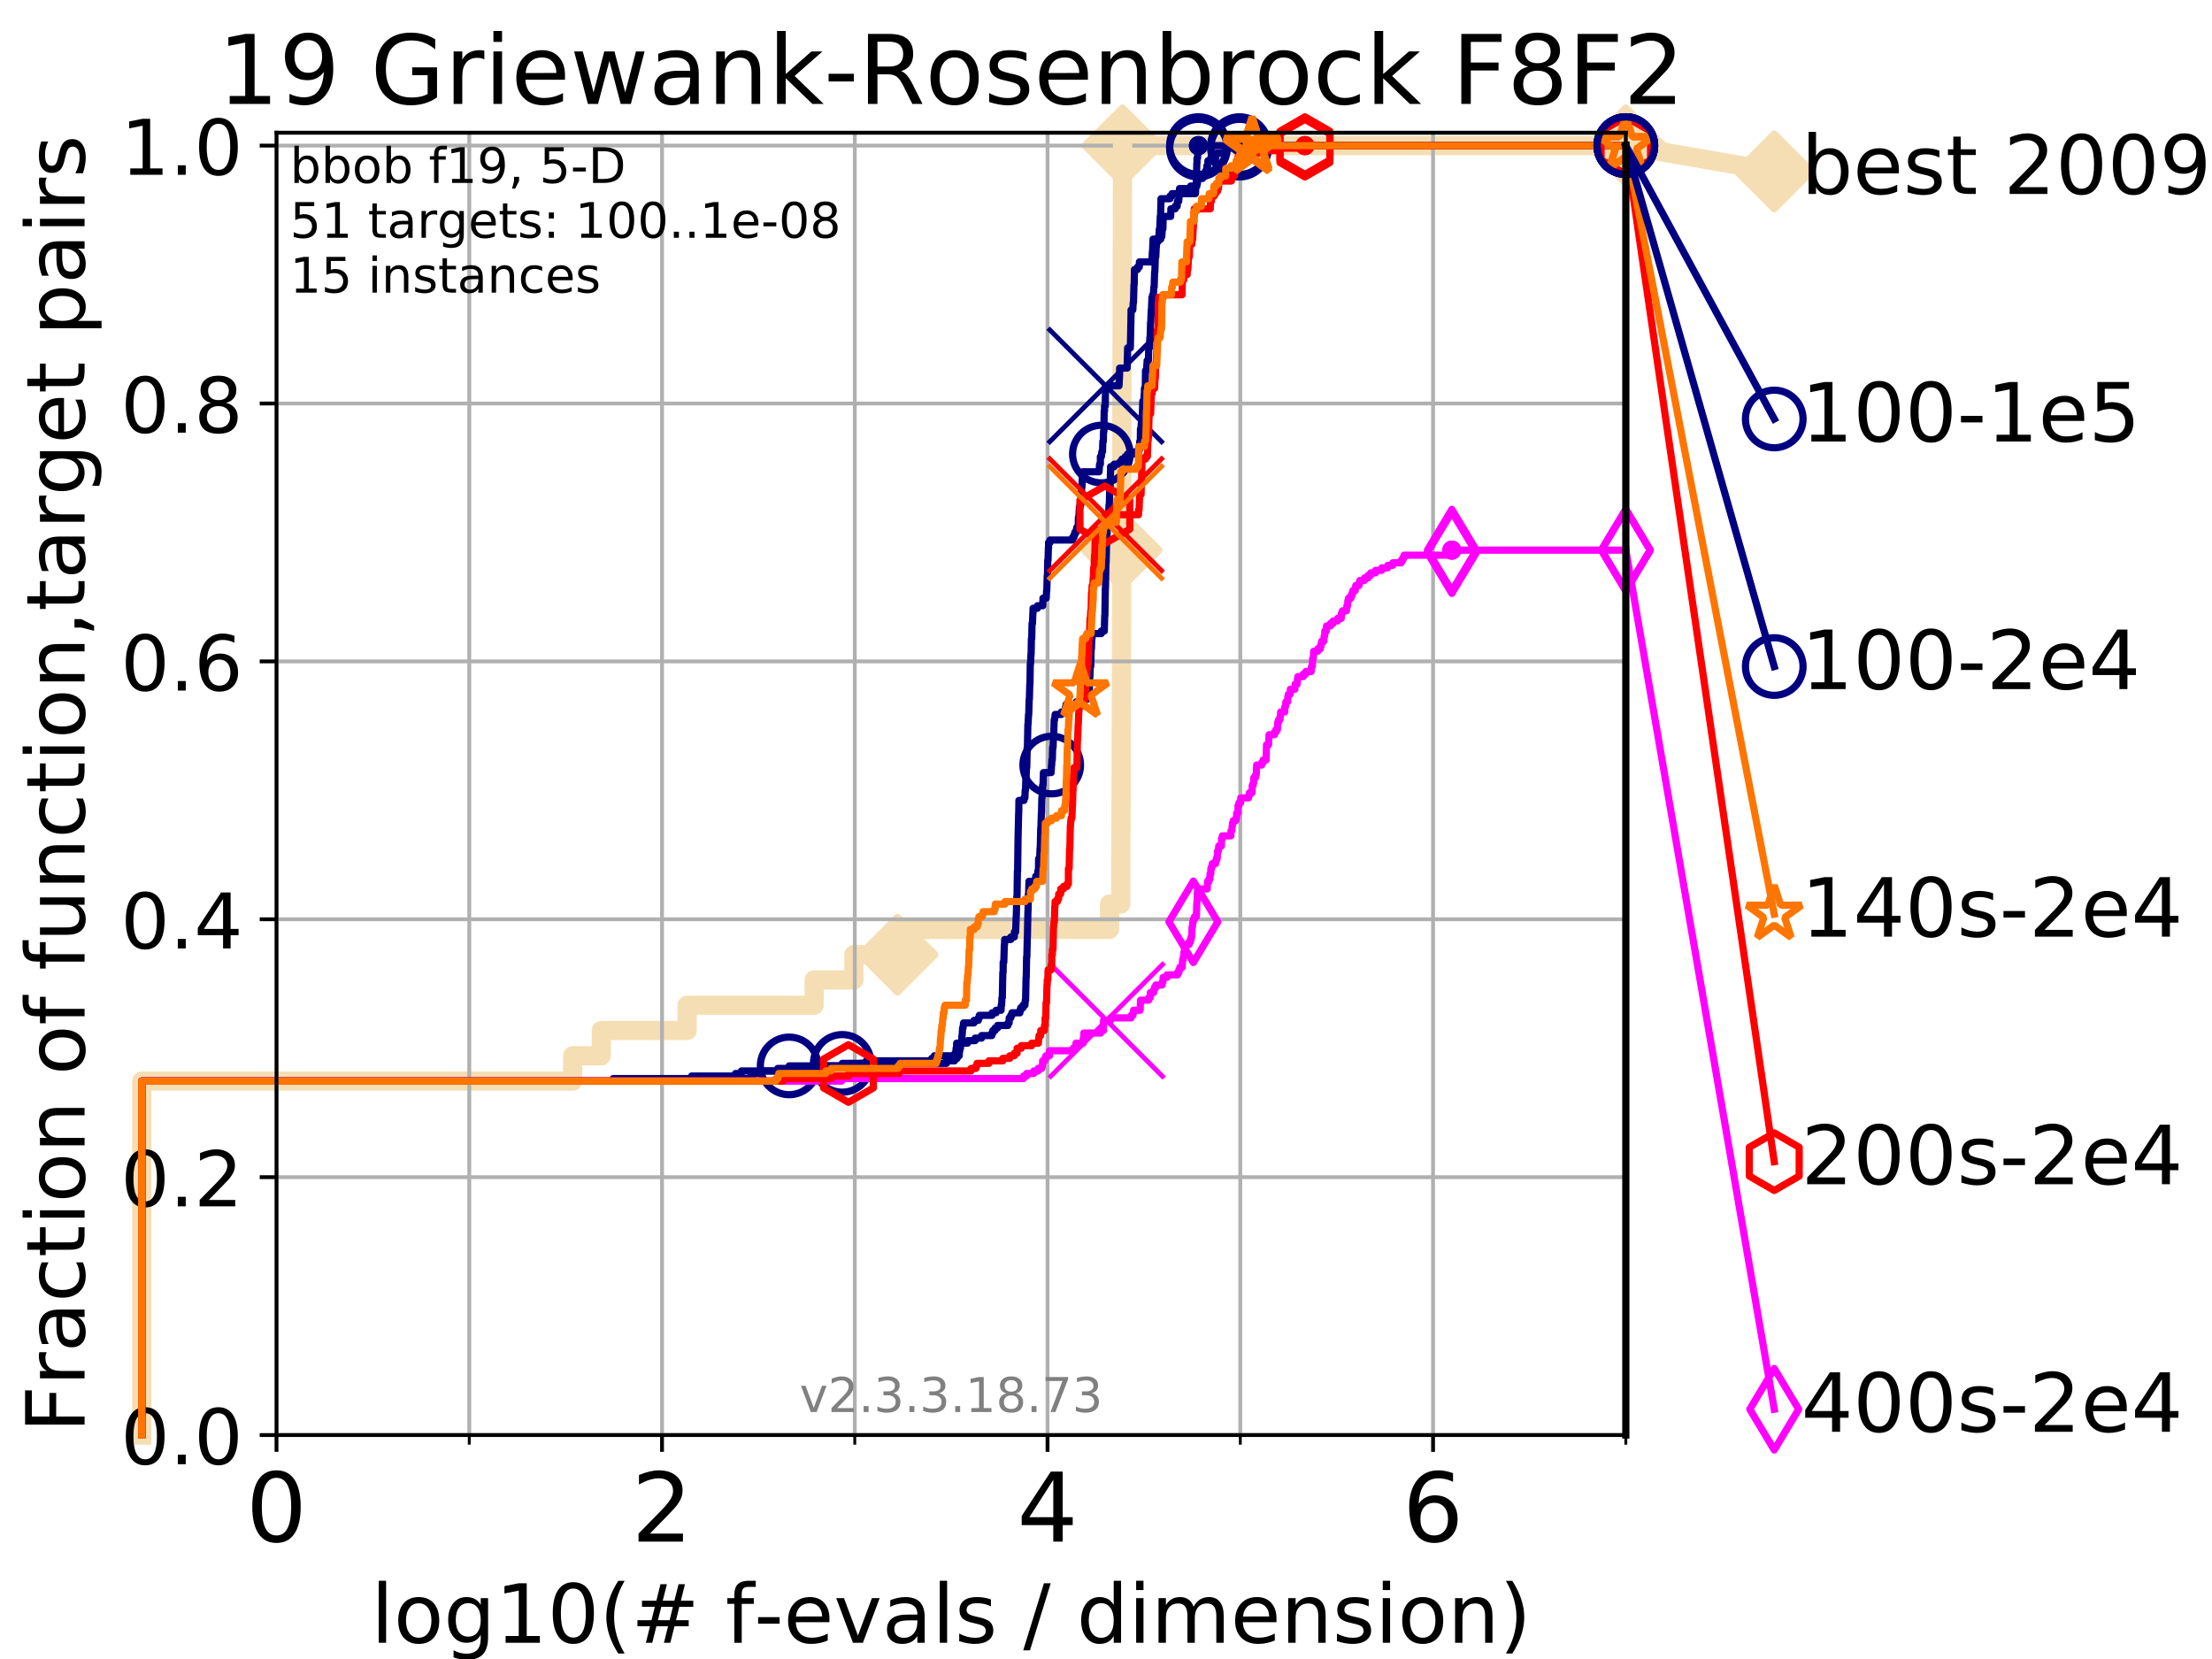 <?xml version="1.0" encoding="utf-8" standalone="no"?>
<!DOCTYPE svg PUBLIC "-//W3C//DTD SVG 1.1//EN"
  "http://www.w3.org/Graphics/SVG/1.1/DTD/svg11.dtd">
<!-- Created with matplotlib (https://matplotlib.org/) -->
<svg height="345.6pt" version="1.1" viewBox="0 0 460.8 345.6" width="460.8pt" xmlns="http://www.w3.org/2000/svg" xmlns:xlink="http://www.w3.org/1999/xlink">
 <defs>
  <style type="text/css">
*{stroke-linecap:butt;stroke-linejoin:round;}
  </style>
 </defs>
 <g id="figure_1">
  <g id="patch_1">
   <path d="M 0 345.6 
L 460.8 345.6 
L 460.8 0 
L 0 0 
z
" style="fill:#ffffff;"/>
  </g>
  <g id="axes_1">
   <g id="patch_2">
    <path d="M 57.6 298.944 
L 338.688 298.944 
L 338.688 27.648 
L 57.6 27.648 
z
" style="fill:#ffffff;"/>
   </g>
   <g id="line2d_1">
    <path d="M 29.533 298.944 
L 29.533 225.208 
L 119.301 225.208 
L 119.301 219.941 
L 125.256 219.941 
L 125.256 214.674 
L 143.144 214.674 
L 143.144 209.407 
L 169.605 209.407 
L 169.605 204.141 
L 177.877 204.141 
L 177.877 198.874 
L 186.972 198.874 
L 186.972 193.607 
L 231.137 193.607 
L 231.137 188.34 
L 233.471 188.34 
L 233.471 183.073 
L 233.491 183.073 
L 233.491 177.806 
L 233.509 177.806 
L 233.509 172.539 
L 233.536 172.539 
L 233.536 167.272 
L 233.553 167.272 
L 233.553 162.006 
L 233.563 162.006 
L 233.563 156.739 
L 233.578 156.739 
L 233.578 151.472 
L 233.585 151.472 
L 233.585 146.205 
L 233.593 146.205 
L 233.593 140.938 
L 233.611 140.938 
L 233.611 135.671 
L 233.623 135.671 
L 233.623 130.404 
L 233.634 130.404 
L 233.634 125.138 
L 233.639 125.138 
L 233.639 119.871 
L 233.647 119.871 
L 233.647 114.604 
L 233.655 114.604 
L 233.655 109.337 
L 233.662 109.337 
L 233.662 104.07 
L 233.683 104.07 
L 233.683 98.803 
L 233.696 98.803 
L 233.696 93.536 
L 233.701 93.536 
L 233.701 88.27 
L 233.708 88.27 
L 233.708 83.003 
L 233.72 83.003 
L 233.72 77.736 
L 233.736 77.736 
L 233.736 72.469 
L 233.752 72.469 
L 233.752 67.202 
L 233.766 67.202 
L 233.766 61.935 
L 233.78 61.935 
L 233.78 56.668 
L 233.791 56.668 
L 233.791 51.402 
L 233.801 51.402 
L 233.801 46.135 
L 233.812 46.135 
L 233.812 40.868 
L 233.825 40.868 
L 233.825 35.601 
L 233.835 35.601 
L 233.835 30.334 
L 338.688 30.334 
" style="fill:none;stroke:#f5deb3;stroke-linecap:square;stroke-width:4;"/>
   </g>
   <g id="line2d_2">
    <defs>
     <path d="M -0 7.778 
L 7.778 0 
L 0 -7.778 
L -7.778 -0 
z
" id="m0560f3ba59" style="stroke:#f5deb3;stroke-linejoin:miter;stroke-width:1.5;"/>
    </defs>
    <g>
     <use style="fill:#f5deb3;stroke:#f5deb3;stroke-linejoin:miter;stroke-width:1.5;" x="186.972" xlink:href="#m0560f3ba59" y="198.874"/>
     <use style="fill:#f5deb3;stroke:#f5deb3;stroke-linejoin:miter;stroke-width:1.5;" x="233.655" xlink:href="#m0560f3ba59" y="114.604"/>
     <use style="fill:#f5deb3;stroke:#f5deb3;stroke-linejoin:miter;stroke-width:1.5;" x="233.835" xlink:href="#m0560f3ba59" y="30.334"/>
     <use style="fill:#f5deb3;stroke:#f5deb3;stroke-linejoin:miter;stroke-width:1.5;" x="233.835" xlink:href="#m0560f3ba59" y="30.334"/>
     <use style="fill:#f5deb3;stroke:#f5deb3;stroke-linejoin:miter;stroke-width:1.5;" x="338.688" xlink:href="#m0560f3ba59" y="30.334"/>
    </g>
   </g>
   <g id="line2d_3">
    <path style="fill:none;stroke:#f5deb3;stroke-linecap:square;stroke-width:4;"/>
    <g/>
   </g>
   <g id="line2d_4">
    <path d="M 338.688 30.334 
L 369.608 35.706 
" style="fill:none;stroke:#f5deb3;stroke-linecap:square;stroke-width:4;"/>
    <g>
     <use style="fill:#f5deb3;stroke:#f5deb3;stroke-linejoin:miter;stroke-width:1.5;" x="338.688" xlink:href="#m0560f3ba59" y="30.334"/>
     <use style="fill:#f5deb3;stroke:#f5deb3;stroke-linejoin:miter;stroke-width:1.5;" x="369.608" xlink:href="#m0560f3ba59" y="35.706"/>
    </g>
   </g>
   <g id="matplotlib.axis_1">
    <g id="xtick_1">
     <g id="line2d_5">
      <path clip-path="url(#p702cabd113)" d="M 57.6 298.944 
L 57.6 27.648 
" style="fill:none;stroke:#b0b0b0;stroke-linecap:square;stroke-width:0.8;"/>
     </g>
     <g id="line2d_6">
      <defs>
       <path d="M 0 0 
L 0 3.5 
" id="m2bdbfc8b34" style="stroke:#000000;stroke-width:0.8;"/>
      </defs>
      <g>
       <use style="stroke:#000000;stroke-width:0.8;" x="57.6" xlink:href="#m2bdbfc8b34" y="298.944"/>
      </g>
     </g>
     <g id="text_1">
      <!-- 0 -->
      <defs>
       <path d="M 31.781 66.406 
Q 24.172 66.406 20.328 58.906 
Q 16.5 51.422 16.5 36.375 
Q 16.5 21.391 20.328 13.891 
Q 24.172 6.391 31.781 6.391 
Q 39.453 6.391 43.281 13.891 
Q 47.125 21.391 47.125 36.375 
Q 47.125 51.422 43.281 58.906 
Q 39.453 66.406 31.781 66.406 
z
M 31.781 74.219 
Q 44.047 74.219 50.516 64.516 
Q 56.984 54.828 56.984 36.375 
Q 56.984 17.969 50.516 8.266 
Q 44.047 -1.422 31.781 -1.422 
Q 19.531 -1.422 13.062 8.266 
Q 6.594 17.969 6.594 36.375 
Q 6.594 54.828 13.062 64.516 
Q 19.531 74.219 31.781 74.219 
z
" id="DejaVuSans-48"/>
      </defs>
      <g transform="translate(51.237 321.141)scale(0.2 -0.2)">
       <use xlink:href="#DejaVuSans-48"/>
      </g>
     </g>
    </g>
    <g id="xtick_2">
     <g id="line2d_7">
      <path clip-path="url(#p702cabd113)" d="M 137.911 298.944 
L 137.911 27.648 
" style="fill:none;stroke:#b0b0b0;stroke-linecap:square;stroke-width:0.8;"/>
     </g>
     <g id="line2d_8">
      <g>
       <use style="stroke:#000000;stroke-width:0.8;" x="137.911" xlink:href="#m2bdbfc8b34" y="298.944"/>
      </g>
     </g>
     <g id="text_2">
      <!-- 2 -->
      <defs>
       <path d="M 19.188 8.297 
L 53.609 8.297 
L 53.609 0 
L 7.328 0 
L 7.328 8.297 
Q 12.938 14.109 22.625 23.891 
Q 32.328 33.688 34.812 36.531 
Q 39.547 41.844 41.422 45.531 
Q 43.312 49.219 43.312 52.781 
Q 43.312 58.594 39.234 62.25 
Q 35.156 65.922 28.609 65.922 
Q 23.969 65.922 18.812 64.312 
Q 13.672 62.703 7.812 59.422 
L 7.812 69.391 
Q 13.766 71.781 18.938 73 
Q 24.125 74.219 28.422 74.219 
Q 39.75 74.219 46.484 68.547 
Q 53.219 62.891 53.219 53.422 
Q 53.219 48.922 51.531 44.891 
Q 49.859 40.875 45.406 35.406 
Q 44.188 33.984 37.641 27.219 
Q 31.109 20.453 19.188 8.297 
z
" id="DejaVuSans-50"/>
      </defs>
      <g transform="translate(131.548 321.141)scale(0.2 -0.2)">
       <use xlink:href="#DejaVuSans-50"/>
      </g>
     </g>
    </g>
    <g id="xtick_3">
     <g id="line2d_9">
      <path clip-path="url(#p702cabd113)" d="M 218.222 298.944 
L 218.222 27.648 
" style="fill:none;stroke:#b0b0b0;stroke-linecap:square;stroke-width:0.8;"/>
     </g>
     <g id="line2d_10">
      <g>
       <use style="stroke:#000000;stroke-width:0.8;" x="218.222" xlink:href="#m2bdbfc8b34" y="298.944"/>
      </g>
     </g>
     <g id="text_3">
      <!-- 4 -->
      <defs>
       <path d="M 37.797 64.312 
L 12.891 25.391 
L 37.797 25.391 
z
M 35.203 72.906 
L 47.609 72.906 
L 47.609 25.391 
L 58.016 25.391 
L 58.016 17.188 
L 47.609 17.188 
L 47.609 0 
L 37.797 0 
L 37.797 17.188 
L 4.891 17.188 
L 4.891 26.703 
z
" id="DejaVuSans-52"/>
      </defs>
      <g transform="translate(211.859 321.141)scale(0.2 -0.2)">
       <use xlink:href="#DejaVuSans-52"/>
      </g>
     </g>
    </g>
    <g id="xtick_4">
     <g id="line2d_11">
      <path clip-path="url(#p702cabd113)" d="M 298.533 298.944 
L 298.533 27.648 
" style="fill:none;stroke:#b0b0b0;stroke-linecap:square;stroke-width:0.8;"/>
     </g>
     <g id="line2d_12">
      <g>
       <use style="stroke:#000000;stroke-width:0.8;" x="298.533" xlink:href="#m2bdbfc8b34" y="298.944"/>
      </g>
     </g>
     <g id="text_4">
      <!-- 6 -->
      <defs>
       <path d="M 33.016 40.375 
Q 26.375 40.375 22.484 35.828 
Q 18.609 31.297 18.609 23.391 
Q 18.609 15.531 22.484 10.953 
Q 26.375 6.391 33.016 6.391 
Q 39.656 6.391 43.531 10.953 
Q 47.406 15.531 47.406 23.391 
Q 47.406 31.297 43.531 35.828 
Q 39.656 40.375 33.016 40.375 
z
M 52.594 71.297 
L 52.594 62.312 
Q 48.875 64.062 45.094 64.984 
Q 41.312 65.922 37.594 65.922 
Q 27.828 65.922 22.672 59.328 
Q 17.531 52.734 16.797 39.406 
Q 19.672 43.656 24.016 45.922 
Q 28.375 48.188 33.594 48.188 
Q 44.578 48.188 50.953 41.516 
Q 57.328 34.859 57.328 23.391 
Q 57.328 12.156 50.688 5.359 
Q 44.047 -1.422 33.016 -1.422 
Q 20.359 -1.422 13.672 8.266 
Q 6.984 17.969 6.984 36.375 
Q 6.984 53.656 15.188 63.938 
Q 23.391 74.219 37.203 74.219 
Q 40.922 74.219 44.703 73.484 
Q 48.484 72.75 52.594 71.297 
z
" id="DejaVuSans-54"/>
      </defs>
      <g transform="translate(292.17 321.141)scale(0.2 -0.2)">
       <use xlink:href="#DejaVuSans-54"/>
      </g>
     </g>
    </g>
    <g id="xtick_5">
     <g id="line2d_13">
      <path clip-path="url(#p702cabd113)" d="M 97.755 298.944 
L 97.755 27.648 
" style="fill:none;stroke:#b0b0b0;stroke-linecap:square;stroke-width:0.8;"/>
     </g>
     <g id="line2d_14">
      <defs>
       <path d="M 0 0 
L 0 2 
" id="mce6ac13960" style="stroke:#000000;stroke-width:0.6;"/>
      </defs>
      <g>
       <use style="stroke:#000000;stroke-width:0.6;" x="97.755" xlink:href="#mce6ac13960" y="298.944"/>
      </g>
     </g>
    </g>
    <g id="xtick_6">
     <g id="line2d_15">
      <path clip-path="url(#p702cabd113)" d="M 178.066 298.944 
L 178.066 27.648 
" style="fill:none;stroke:#b0b0b0;stroke-linecap:square;stroke-width:0.8;"/>
     </g>
     <g id="line2d_16">
      <g>
       <use style="stroke:#000000;stroke-width:0.6;" x="178.066" xlink:href="#mce6ac13960" y="298.944"/>
      </g>
     </g>
    </g>
    <g id="xtick_7">
     <g id="line2d_17">
      <path clip-path="url(#p702cabd113)" d="M 258.377 298.944 
L 258.377 27.648 
" style="fill:none;stroke:#b0b0b0;stroke-linecap:square;stroke-width:0.8;"/>
     </g>
     <g id="line2d_18">
      <g>
       <use style="stroke:#000000;stroke-width:0.6;" x="258.377" xlink:href="#mce6ac13960" y="298.944"/>
      </g>
     </g>
    </g>
    <g id="xtick_8">
     <g id="line2d_19">
      <path clip-path="url(#p702cabd113)" d="M 338.688 298.944 
L 338.688 27.648 
" style="fill:none;stroke:#b0b0b0;stroke-linecap:square;stroke-width:0.8;"/>
     </g>
     <g id="line2d_20">
      <g>
       <use style="stroke:#000000;stroke-width:0.6;" x="338.688" xlink:href="#mce6ac13960" y="298.944"/>
      </g>
     </g>
    </g>
    <g id="text_5">
     <!-- log10(# f-evals / dimension) -->
     <defs>
      <path d="M 9.422 75.984 
L 18.406 75.984 
L 18.406 0 
L 9.422 0 
z
" id="DejaVuSans-108"/>
      <path d="M 30.609 48.391 
Q 23.391 48.391 19.188 42.75 
Q 14.984 37.109 14.984 27.297 
Q 14.984 17.484 19.156 11.844 
Q 23.344 6.203 30.609 6.203 
Q 37.797 6.203 41.984 11.859 
Q 46.188 17.531 46.188 27.297 
Q 46.188 37.016 41.984 42.703 
Q 37.797 48.391 30.609 48.391 
z
M 30.609 56 
Q 42.328 56 49.016 48.375 
Q 55.719 40.766 55.719 27.297 
Q 55.719 13.875 49.016 6.219 
Q 42.328 -1.422 30.609 -1.422 
Q 18.844 -1.422 12.172 6.219 
Q 5.516 13.875 5.516 27.297 
Q 5.516 40.766 12.172 48.375 
Q 18.844 56 30.609 56 
z
" id="DejaVuSans-111"/>
      <path d="M 45.406 27.984 
Q 45.406 37.75 41.375 43.109 
Q 37.359 48.484 30.078 48.484 
Q 22.859 48.484 18.828 43.109 
Q 14.797 37.75 14.797 27.984 
Q 14.797 18.266 18.828 12.891 
Q 22.859 7.516 30.078 7.516 
Q 37.359 7.516 41.375 12.891 
Q 45.406 18.266 45.406 27.984 
z
M 54.391 6.781 
Q 54.391 -7.172 48.188 -13.984 
Q 42 -20.797 29.203 -20.797 
Q 24.469 -20.797 20.266 -20.094 
Q 16.062 -19.391 12.109 -17.922 
L 12.109 -9.188 
Q 16.062 -11.328 19.922 -12.344 
Q 23.781 -13.375 27.781 -13.375 
Q 36.625 -13.375 41.016 -8.766 
Q 45.406 -4.156 45.406 5.172 
L 45.406 9.625 
Q 42.625 4.781 38.281 2.391 
Q 33.938 0 27.875 0 
Q 17.828 0 11.672 7.656 
Q 5.516 15.328 5.516 27.984 
Q 5.516 40.672 11.672 48.328 
Q 17.828 56 27.875 56 
Q 33.938 56 38.281 53.609 
Q 42.625 51.219 45.406 46.391 
L 45.406 54.688 
L 54.391 54.688 
z
" id="DejaVuSans-103"/>
      <path d="M 12.406 8.297 
L 28.516 8.297 
L 28.516 63.922 
L 10.984 60.406 
L 10.984 69.391 
L 28.422 72.906 
L 38.281 72.906 
L 38.281 8.297 
L 54.391 8.297 
L 54.391 0 
L 12.406 0 
z
" id="DejaVuSans-49"/>
      <path d="M 31 75.875 
Q 24.469 64.656 21.281 53.656 
Q 18.109 42.672 18.109 31.391 
Q 18.109 20.125 21.312 9.062 
Q 24.516 -2 31 -13.188 
L 23.188 -13.188 
Q 15.875 -1.703 12.234 9.375 
Q 8.594 20.453 8.594 31.391 
Q 8.594 42.281 12.203 53.312 
Q 15.828 64.359 23.188 75.875 
z
" id="DejaVuSans-40"/>
      <path d="M 51.125 44 
L 36.922 44 
L 32.812 27.688 
L 47.125 27.688 
z
M 43.797 71.781 
L 38.719 51.516 
L 52.984 51.516 
L 58.109 71.781 
L 65.922 71.781 
L 60.891 51.516 
L 76.125 51.516 
L 76.125 44 
L 58.984 44 
L 54.984 27.688 
L 70.516 27.688 
L 70.516 20.219 
L 53.078 20.219 
L 48 0 
L 40.188 0 
L 45.219 20.219 
L 30.906 20.219 
L 25.875 0 
L 18.016 0 
L 23.094 20.219 
L 7.719 20.219 
L 7.719 27.688 
L 24.906 27.688 
L 29 44 
L 13.281 44 
L 13.281 51.516 
L 30.906 51.516 
L 35.891 71.781 
z
" id="DejaVuSans-35"/>
      <path id="DejaVuSans-32"/>
      <path d="M 37.109 75.984 
L 37.109 68.5 
L 28.516 68.5 
Q 23.688 68.5 21.797 66.547 
Q 19.922 64.594 19.922 59.516 
L 19.922 54.688 
L 34.719 54.688 
L 34.719 47.703 
L 19.922 47.703 
L 19.922 0 
L 10.891 0 
L 10.891 47.703 
L 2.297 47.703 
L 2.297 54.688 
L 10.891 54.688 
L 10.891 58.5 
Q 10.891 67.625 15.141 71.797 
Q 19.391 75.984 28.609 75.984 
z
" id="DejaVuSans-102"/>
      <path d="M 4.891 31.391 
L 31.203 31.391 
L 31.203 23.391 
L 4.891 23.391 
z
" id="DejaVuSans-45"/>
      <path d="M 56.203 29.594 
L 56.203 25.203 
L 14.891 25.203 
Q 15.484 15.922 20.484 11.062 
Q 25.484 6.203 34.422 6.203 
Q 39.594 6.203 44.453 7.469 
Q 49.312 8.734 54.109 11.281 
L 54.109 2.781 
Q 49.266 0.734 44.188 -0.344 
Q 39.109 -1.422 33.891 -1.422 
Q 20.797 -1.422 13.156 6.188 
Q 5.516 13.812 5.516 26.812 
Q 5.516 40.234 12.766 48.109 
Q 20.016 56 32.328 56 
Q 43.359 56 49.781 48.891 
Q 56.203 41.797 56.203 29.594 
z
M 47.219 32.234 
Q 47.125 39.594 43.094 43.984 
Q 39.062 48.391 32.422 48.391 
Q 24.906 48.391 20.391 44.141 
Q 15.875 39.891 15.188 32.172 
z
" id="DejaVuSans-101"/>
      <path d="M 2.984 54.688 
L 12.5 54.688 
L 29.594 8.797 
L 46.688 54.688 
L 56.203 54.688 
L 35.688 0 
L 23.484 0 
z
" id="DejaVuSans-118"/>
      <path d="M 34.281 27.484 
Q 23.391 27.484 19.188 25 
Q 14.984 22.516 14.984 16.5 
Q 14.984 11.719 18.141 8.906 
Q 21.297 6.109 26.703 6.109 
Q 34.188 6.109 38.703 11.406 
Q 43.219 16.703 43.219 25.484 
L 43.219 27.484 
z
M 52.203 31.203 
L 52.203 0 
L 43.219 0 
L 43.219 8.297 
Q 40.141 3.328 35.547 0.953 
Q 30.953 -1.422 24.312 -1.422 
Q 15.922 -1.422 10.953 3.297 
Q 6 8.016 6 15.922 
Q 6 25.141 12.172 29.828 
Q 18.359 34.516 30.609 34.516 
L 43.219 34.516 
L 43.219 35.406 
Q 43.219 41.609 39.141 45 
Q 35.062 48.391 27.688 48.391 
Q 23 48.391 18.547 47.266 
Q 14.109 46.141 10.016 43.891 
L 10.016 52.203 
Q 14.938 54.109 19.578 55.047 
Q 24.219 56 28.609 56 
Q 40.484 56 46.344 49.844 
Q 52.203 43.703 52.203 31.203 
z
" id="DejaVuSans-97"/>
      <path d="M 44.281 53.078 
L 44.281 44.578 
Q 40.484 46.531 36.375 47.5 
Q 32.281 48.484 27.875 48.484 
Q 21.188 48.484 17.844 46.438 
Q 14.5 44.391 14.5 40.281 
Q 14.5 37.156 16.891 35.375 
Q 19.281 33.594 26.516 31.984 
L 29.594 31.297 
Q 39.156 29.25 43.188 25.516 
Q 47.219 21.781 47.219 15.094 
Q 47.219 7.469 41.188 3.016 
Q 35.156 -1.422 24.609 -1.422 
Q 20.219 -1.422 15.453 -0.562 
Q 10.688 0.297 5.422 2 
L 5.422 11.281 
Q 10.406 8.688 15.234 7.391 
Q 20.062 6.109 24.812 6.109 
Q 31.156 6.109 34.562 8.281 
Q 37.984 10.453 37.984 14.406 
Q 37.984 18.062 35.516 20.016 
Q 33.062 21.969 24.703 23.781 
L 21.578 24.516 
Q 13.234 26.266 9.516 29.906 
Q 5.812 33.547 5.812 39.891 
Q 5.812 47.609 11.281 51.797 
Q 16.75 56 26.812 56 
Q 31.781 56 36.172 55.266 
Q 40.578 54.547 44.281 53.078 
z
" id="DejaVuSans-115"/>
      <path d="M 25.391 72.906 
L 33.688 72.906 
L 8.297 -9.281 
L 0 -9.281 
z
" id="DejaVuSans-47"/>
      <path d="M 45.406 46.391 
L 45.406 75.984 
L 54.391 75.984 
L 54.391 0 
L 45.406 0 
L 45.406 8.203 
Q 42.578 3.328 38.25 0.953 
Q 33.938 -1.422 27.875 -1.422 
Q 17.969 -1.422 11.734 6.484 
Q 5.516 14.406 5.516 27.297 
Q 5.516 40.188 11.734 48.094 
Q 17.969 56 27.875 56 
Q 33.938 56 38.25 53.625 
Q 42.578 51.266 45.406 46.391 
z
M 14.797 27.297 
Q 14.797 17.391 18.875 11.75 
Q 22.953 6.109 30.078 6.109 
Q 37.203 6.109 41.297 11.75 
Q 45.406 17.391 45.406 27.297 
Q 45.406 37.203 41.297 42.844 
Q 37.203 48.484 30.078 48.484 
Q 22.953 48.484 18.875 42.844 
Q 14.797 37.203 14.797 27.297 
z
" id="DejaVuSans-100"/>
      <path d="M 9.422 54.688 
L 18.406 54.688 
L 18.406 0 
L 9.422 0 
z
M 9.422 75.984 
L 18.406 75.984 
L 18.406 64.594 
L 9.422 64.594 
z
" id="DejaVuSans-105"/>
      <path d="M 52 44.188 
Q 55.375 50.25 60.062 53.125 
Q 64.75 56 71.094 56 
Q 79.641 56 84.281 50.016 
Q 88.922 44.047 88.922 33.016 
L 88.922 0 
L 79.891 0 
L 79.891 32.719 
Q 79.891 40.578 77.094 44.375 
Q 74.312 48.188 68.609 48.188 
Q 61.625 48.188 57.562 43.547 
Q 53.516 38.922 53.516 30.906 
L 53.516 0 
L 44.484 0 
L 44.484 32.719 
Q 44.484 40.625 41.703 44.406 
Q 38.922 48.188 33.109 48.188 
Q 26.219 48.188 22.156 43.531 
Q 18.109 38.875 18.109 30.906 
L 18.109 0 
L 9.078 0 
L 9.078 54.688 
L 18.109 54.688 
L 18.109 46.188 
Q 21.188 51.219 25.484 53.609 
Q 29.781 56 35.688 56 
Q 41.656 56 45.828 52.969 
Q 50 49.953 52 44.188 
z
" id="DejaVuSans-109"/>
      <path d="M 54.891 33.016 
L 54.891 0 
L 45.906 0 
L 45.906 32.719 
Q 45.906 40.484 42.875 44.328 
Q 39.844 48.188 33.797 48.188 
Q 26.516 48.188 22.312 43.547 
Q 18.109 38.922 18.109 30.906 
L 18.109 0 
L 9.078 0 
L 9.078 54.688 
L 18.109 54.688 
L 18.109 46.188 
Q 21.344 51.125 25.703 53.562 
Q 30.078 56 35.797 56 
Q 45.219 56 50.047 50.172 
Q 54.891 44.344 54.891 33.016 
z
" id="DejaVuSans-110"/>
      <path d="M 8.016 75.875 
L 15.828 75.875 
Q 23.141 64.359 26.781 53.312 
Q 30.422 42.281 30.422 31.391 
Q 30.422 20.453 26.781 9.375 
Q 23.141 -1.703 15.828 -13.188 
L 8.016 -13.188 
Q 14.5 -2 17.703 9.062 
Q 20.906 20.125 20.906 31.391 
Q 20.906 42.672 17.703 53.656 
Q 14.5 64.656 8.016 75.875 
z
" id="DejaVuSans-41"/>
     </defs>
     <g transform="translate(77.303 342.218)scale(0.17 -0.17)">
      <use xlink:href="#DejaVuSans-108"/>
      <use x="27.783" xlink:href="#DejaVuSans-111"/>
      <use x="88.965" xlink:href="#DejaVuSans-103"/>
      <use x="152.441" xlink:href="#DejaVuSans-49"/>
      <use x="216.064" xlink:href="#DejaVuSans-48"/>
      <use x="279.688" xlink:href="#DejaVuSans-40"/>
      <use x="318.701" xlink:href="#DejaVuSans-35"/>
      <use x="402.49" xlink:href="#DejaVuSans-32"/>
      <use x="434.277" xlink:href="#DejaVuSans-102"/>
      <use x="469.404" xlink:href="#DejaVuSans-45"/>
      <use x="505.488" xlink:href="#DejaVuSans-101"/>
      <use x="567.012" xlink:href="#DejaVuSans-118"/>
      <use x="626.191" xlink:href="#DejaVuSans-97"/>
      <use x="687.471" xlink:href="#DejaVuSans-108"/>
      <use x="715.254" xlink:href="#DejaVuSans-115"/>
      <use x="767.354" xlink:href="#DejaVuSans-32"/>
      <use x="799.141" xlink:href="#DejaVuSans-47"/>
      <use x="832.832" xlink:href="#DejaVuSans-32"/>
      <use x="864.619" xlink:href="#DejaVuSans-100"/>
      <use x="928.096" xlink:href="#DejaVuSans-105"/>
      <use x="955.879" xlink:href="#DejaVuSans-109"/>
      <use x="1053.291" xlink:href="#DejaVuSans-101"/>
      <use x="1114.814" xlink:href="#DejaVuSans-110"/>
      <use x="1178.193" xlink:href="#DejaVuSans-115"/>
      <use x="1230.293" xlink:href="#DejaVuSans-105"/>
      <use x="1258.076" xlink:href="#DejaVuSans-111"/>
      <use x="1319.258" xlink:href="#DejaVuSans-110"/>
      <use x="1382.637" xlink:href="#DejaVuSans-41"/>
     </g>
    </g>
   </g>
   <g id="matplotlib.axis_2">
    <g id="ytick_1">
     <g id="line2d_21">
      <path clip-path="url(#p702cabd113)" d="M 57.6 298.944 
L 338.688 298.944 
" style="fill:none;stroke:#b0b0b0;stroke-linecap:square;stroke-width:0.8;"/>
     </g>
     <g id="line2d_22">
      <defs>
       <path d="M 0 0 
L -3.5 0 
" id="mba18c39dfb" style="stroke:#000000;stroke-width:0.8;"/>
      </defs>
      <g>
       <use style="stroke:#000000;stroke-width:0.8;" x="57.6" xlink:href="#mba18c39dfb" y="298.944"/>
      </g>
     </g>
     <g id="text_6">
      <!-- 0.0 -->
      <defs>
       <path d="M 10.688 12.406 
L 21 12.406 
L 21 0 
L 10.688 0 
z
" id="DejaVuSans-46"/>
      </defs>
      <g transform="translate(25.155 305.023)scale(0.16 -0.16)">
       <use xlink:href="#DejaVuSans-48"/>
       <use x="63.623" xlink:href="#DejaVuSans-46"/>
       <use x="95.41" xlink:href="#DejaVuSans-48"/>
      </g>
     </g>
    </g>
    <g id="ytick_2">
     <g id="line2d_23">
      <path clip-path="url(#p702cabd113)" d="M 57.6 245.222 
L 338.688 245.222 
" style="fill:none;stroke:#b0b0b0;stroke-linecap:square;stroke-width:0.8;"/>
     </g>
     <g id="line2d_24">
      <g>
       <use style="stroke:#000000;stroke-width:0.8;" x="57.6" xlink:href="#mba18c39dfb" y="245.222"/>
      </g>
     </g>
     <g id="text_7">
      <!-- 0.2 -->
      <g transform="translate(25.155 251.301)scale(0.16 -0.16)">
       <use xlink:href="#DejaVuSans-48"/>
       <use x="63.623" xlink:href="#DejaVuSans-46"/>
       <use x="95.41" xlink:href="#DejaVuSans-50"/>
      </g>
     </g>
    </g>
    <g id="ytick_3">
     <g id="line2d_25">
      <path clip-path="url(#p702cabd113)" d="M 57.6 191.5 
L 338.688 191.5 
" style="fill:none;stroke:#b0b0b0;stroke-linecap:square;stroke-width:0.8;"/>
     </g>
     <g id="line2d_26">
      <g>
       <use style="stroke:#000000;stroke-width:0.8;" x="57.6" xlink:href="#mba18c39dfb" y="191.5"/>
      </g>
     </g>
     <g id="text_8">
      <!-- 0.4 -->
      <g transform="translate(25.155 197.579)scale(0.16 -0.16)">
       <use xlink:href="#DejaVuSans-48"/>
       <use x="63.623" xlink:href="#DejaVuSans-46"/>
       <use x="95.41" xlink:href="#DejaVuSans-52"/>
      </g>
     </g>
    </g>
    <g id="ytick_4">
     <g id="line2d_27">
      <path clip-path="url(#p702cabd113)" d="M 57.6 137.778 
L 338.688 137.778 
" style="fill:none;stroke:#b0b0b0;stroke-linecap:square;stroke-width:0.8;"/>
     </g>
     <g id="line2d_28">
      <g>
       <use style="stroke:#000000;stroke-width:0.8;" x="57.6" xlink:href="#mba18c39dfb" y="137.778"/>
      </g>
     </g>
     <g id="text_9">
      <!-- 0.6 -->
      <g transform="translate(25.155 143.857)scale(0.16 -0.16)">
       <use xlink:href="#DejaVuSans-48"/>
       <use x="63.623" xlink:href="#DejaVuSans-46"/>
       <use x="95.41" xlink:href="#DejaVuSans-54"/>
      </g>
     </g>
    </g>
    <g id="ytick_5">
     <g id="line2d_29">
      <path clip-path="url(#p702cabd113)" d="M 57.6 84.056 
L 338.688 84.056 
" style="fill:none;stroke:#b0b0b0;stroke-linecap:square;stroke-width:0.8;"/>
     </g>
     <g id="line2d_30">
      <g>
       <use style="stroke:#000000;stroke-width:0.8;" x="57.6" xlink:href="#mba18c39dfb" y="84.056"/>
      </g>
     </g>
     <g id="text_10">
      <!-- 0.8 -->
      <defs>
       <path d="M 31.781 34.625 
Q 24.75 34.625 20.719 30.859 
Q 16.703 27.094 16.703 20.516 
Q 16.703 13.922 20.719 10.156 
Q 24.75 6.391 31.781 6.391 
Q 38.812 6.391 42.859 10.172 
Q 46.922 13.969 46.922 20.516 
Q 46.922 27.094 42.891 30.859 
Q 38.875 34.625 31.781 34.625 
z
M 21.922 38.812 
Q 15.578 40.375 12.031 44.719 
Q 8.5 49.078 8.5 55.328 
Q 8.5 64.062 14.719 69.141 
Q 20.953 74.219 31.781 74.219 
Q 42.672 74.219 48.875 69.141 
Q 55.078 64.062 55.078 55.328 
Q 55.078 49.078 51.531 44.719 
Q 48 40.375 41.703 38.812 
Q 48.828 37.156 52.797 32.312 
Q 56.781 27.484 56.781 20.516 
Q 56.781 9.906 50.312 4.234 
Q 43.844 -1.422 31.781 -1.422 
Q 19.734 -1.422 13.25 4.234 
Q 6.781 9.906 6.781 20.516 
Q 6.781 27.484 10.781 32.312 
Q 14.797 37.156 21.922 38.812 
z
M 18.312 54.391 
Q 18.312 48.734 21.844 45.562 
Q 25.391 42.391 31.781 42.391 
Q 38.141 42.391 41.719 45.562 
Q 45.312 48.734 45.312 54.391 
Q 45.312 60.062 41.719 63.234 
Q 38.141 66.406 31.781 66.406 
Q 25.391 66.406 21.844 63.234 
Q 18.312 60.062 18.312 54.391 
z
" id="DejaVuSans-56"/>
      </defs>
      <g transform="translate(25.155 90.135)scale(0.16 -0.16)">
       <use xlink:href="#DejaVuSans-48"/>
       <use x="63.623" xlink:href="#DejaVuSans-46"/>
       <use x="95.41" xlink:href="#DejaVuSans-56"/>
      </g>
     </g>
    </g>
    <g id="ytick_6">
     <g id="line2d_31">
      <path clip-path="url(#p702cabd113)" d="M 57.6 30.334 
L 338.688 30.334 
" style="fill:none;stroke:#b0b0b0;stroke-linecap:square;stroke-width:0.8;"/>
     </g>
     <g id="line2d_32">
      <g>
       <use style="stroke:#000000;stroke-width:0.8;" x="57.6" xlink:href="#mba18c39dfb" y="30.334"/>
      </g>
     </g>
     <g id="text_11">
      <!-- 1.0 -->
      <g transform="translate(25.155 36.413)scale(0.16 -0.16)">
       <use xlink:href="#DejaVuSans-49"/>
       <use x="63.623" xlink:href="#DejaVuSans-46"/>
       <use x="95.41" xlink:href="#DejaVuSans-48"/>
      </g>
     </g>
    </g>
    <g id="text_12">
     <!-- Fraction of function,target pairs -->
     <defs>
      <path d="M 9.812 72.906 
L 51.703 72.906 
L 51.703 64.594 
L 19.672 64.594 
L 19.672 43.109 
L 48.578 43.109 
L 48.578 34.812 
L 19.672 34.812 
L 19.672 0 
L 9.812 0 
z
" id="DejaVuSans-70"/>
      <path d="M 41.109 46.297 
Q 39.594 47.172 37.812 47.578 
Q 36.031 48 33.891 48 
Q 26.266 48 22.188 43.047 
Q 18.109 38.094 18.109 28.812 
L 18.109 0 
L 9.078 0 
L 9.078 54.688 
L 18.109 54.688 
L 18.109 46.188 
Q 20.953 51.172 25.484 53.578 
Q 30.031 56 36.531 56 
Q 37.453 56 38.578 55.875 
Q 39.703 55.766 41.062 55.516 
z
" id="DejaVuSans-114"/>
      <path d="M 48.781 52.594 
L 48.781 44.188 
Q 44.969 46.297 41.141 47.344 
Q 37.312 48.391 33.406 48.391 
Q 24.656 48.391 19.812 42.844 
Q 14.984 37.312 14.984 27.297 
Q 14.984 17.281 19.812 11.734 
Q 24.656 6.203 33.406 6.203 
Q 37.312 6.203 41.141 7.25 
Q 44.969 8.297 48.781 10.406 
L 48.781 2.094 
Q 45.016 0.344 40.984 -0.531 
Q 36.969 -1.422 32.422 -1.422 
Q 20.062 -1.422 12.781 6.344 
Q 5.516 14.109 5.516 27.297 
Q 5.516 40.672 12.859 48.328 
Q 20.219 56 33.016 56 
Q 37.156 56 41.109 55.141 
Q 45.062 54.297 48.781 52.594 
z
" id="DejaVuSans-99"/>
      <path d="M 18.312 70.219 
L 18.312 54.688 
L 36.812 54.688 
L 36.812 47.703 
L 18.312 47.703 
L 18.312 18.016 
Q 18.312 11.328 20.141 9.422 
Q 21.969 7.516 27.594 7.516 
L 36.812 7.516 
L 36.812 0 
L 27.594 0 
Q 17.188 0 13.234 3.875 
Q 9.281 7.766 9.281 18.016 
L 9.281 47.703 
L 2.688 47.703 
L 2.688 54.688 
L 9.281 54.688 
L 9.281 70.219 
z
" id="DejaVuSans-116"/>
      <path d="M 8.5 21.578 
L 8.5 54.688 
L 17.484 54.688 
L 17.484 21.922 
Q 17.484 14.156 20.5 10.266 
Q 23.531 6.391 29.594 6.391 
Q 36.859 6.391 41.078 11.031 
Q 45.312 15.672 45.312 23.688 
L 45.312 54.688 
L 54.297 54.688 
L 54.297 0 
L 45.312 0 
L 45.312 8.406 
Q 42.047 3.422 37.719 1 
Q 33.406 -1.422 27.688 -1.422 
Q 18.266 -1.422 13.375 4.438 
Q 8.5 10.297 8.5 21.578 
z
M 31.109 56 
z
" id="DejaVuSans-117"/>
      <path d="M 11.719 12.406 
L 22.016 12.406 
L 22.016 4 
L 14.016 -11.625 
L 7.719 -11.625 
L 11.719 4 
z
" id="DejaVuSans-44"/>
      <path d="M 18.109 8.203 
L 18.109 -20.797 
L 9.078 -20.797 
L 9.078 54.688 
L 18.109 54.688 
L 18.109 46.391 
Q 20.953 51.266 25.266 53.625 
Q 29.594 56 35.594 56 
Q 45.562 56 51.781 48.094 
Q 58.016 40.188 58.016 27.297 
Q 58.016 14.406 51.781 6.484 
Q 45.562 -1.422 35.594 -1.422 
Q 29.594 -1.422 25.266 0.953 
Q 20.953 3.328 18.109 8.203 
z
M 48.688 27.297 
Q 48.688 37.203 44.609 42.844 
Q 40.531 48.484 33.406 48.484 
Q 26.266 48.484 22.188 42.844 
Q 18.109 37.203 18.109 27.297 
Q 18.109 17.391 22.188 11.75 
Q 26.266 6.109 33.406 6.109 
Q 40.531 6.109 44.609 11.75 
Q 48.688 17.391 48.688 27.297 
z
" id="DejaVuSans-112"/>
     </defs>
     <g transform="translate(17.62 298.435)rotate(-90)scale(0.17 -0.17)">
      <use xlink:href="#DejaVuSans-70"/>
      <use x="57.41" xlink:href="#DejaVuSans-114"/>
      <use x="98.523" xlink:href="#DejaVuSans-97"/>
      <use x="159.803" xlink:href="#DejaVuSans-99"/>
      <use x="214.783" xlink:href="#DejaVuSans-116"/>
      <use x="253.992" xlink:href="#DejaVuSans-105"/>
      <use x="281.775" xlink:href="#DejaVuSans-111"/>
      <use x="342.957" xlink:href="#DejaVuSans-110"/>
      <use x="406.336" xlink:href="#DejaVuSans-32"/>
      <use x="438.123" xlink:href="#DejaVuSans-111"/>
      <use x="499.305" xlink:href="#DejaVuSans-102"/>
      <use x="534.51" xlink:href="#DejaVuSans-32"/>
      <use x="566.297" xlink:href="#DejaVuSans-102"/>
      <use x="601.502" xlink:href="#DejaVuSans-117"/>
      <use x="664.881" xlink:href="#DejaVuSans-110"/>
      <use x="728.26" xlink:href="#DejaVuSans-99"/>
      <use x="783.24" xlink:href="#DejaVuSans-116"/>
      <use x="822.449" xlink:href="#DejaVuSans-105"/>
      <use x="850.232" xlink:href="#DejaVuSans-111"/>
      <use x="911.414" xlink:href="#DejaVuSans-110"/>
      <use x="974.793" xlink:href="#DejaVuSans-44"/>
      <use x="1006.58" xlink:href="#DejaVuSans-116"/>
      <use x="1045.789" xlink:href="#DejaVuSans-97"/>
      <use x="1107.068" xlink:href="#DejaVuSans-114"/>
      <use x="1148.166" xlink:href="#DejaVuSans-103"/>
      <use x="1211.643" xlink:href="#DejaVuSans-101"/>
      <use x="1273.166" xlink:href="#DejaVuSans-116"/>
      <use x="1312.375" xlink:href="#DejaVuSans-32"/>
      <use x="1344.162" xlink:href="#DejaVuSans-112"/>
      <use x="1407.639" xlink:href="#DejaVuSans-97"/>
      <use x="1468.918" xlink:href="#DejaVuSans-105"/>
      <use x="1496.701" xlink:href="#DejaVuSans-114"/>
      <use x="1537.814" xlink:href="#DejaVuSans-115"/>
     </g>
    </g>
   </g>
   <g id="line2d_33">
    <defs>
     <path d="M 0 1.5 
C 0.398 1.5 0.779 1.342 1.061 1.061 
C 1.342 0.779 1.5 0.398 1.5 0 
C 1.5 -0.398 1.342 -0.779 1.061 -1.061 
C 0.779 -1.342 0.398 -1.5 0 -1.5 
C -0.398 -1.5 -0.779 -1.342 -1.061 -1.061 
C -1.342 -0.779 -1.5 -0.398 -1.5 0 
C -1.5 0.398 -1.342 0.779 -1.061 1.061 
C -0.779 1.342 -0.398 1.5 0 1.5 
z
" id="mfd81d9e29d" style="stroke:#f5deb3;"/>
    </defs>
    <g>
     <use style="fill:#f5deb3;stroke:#f5deb3;" x="233.835" xlink:href="#mfd81d9e29d" y="30.334"/>
     <use style="fill:#f5deb3;stroke:#f5deb3;" x="233.835" xlink:href="#mfd81d9e29d" y="30.334"/>
    </g>
   </g>
   <g id="line2d_34">
    <defs>
     <path d="M 0 1.5 
C 0.398 1.5 0.779 1.342 1.061 1.061 
C 1.342 0.779 1.5 0.398 1.5 0 
C 1.5 -0.398 1.342 -0.779 1.061 -1.061 
C 0.779 -1.342 0.398 -1.5 0 -1.5 
C -0.398 -1.5 -0.779 -1.342 -1.061 -1.061 
C -1.342 -0.779 -1.5 -0.398 -1.5 0 
C -1.5 0.398 -1.342 0.779 -1.061 1.061 
C -0.779 1.342 -0.398 1.5 0 1.5 
z
" id="md4b70e9f3b" style="stroke:#000080;"/>
    </defs>
    <g>
     <use style="fill:#000080;stroke:#000080;" x="258.215" xlink:href="#md4b70e9f3b" y="30.334"/>
     <use style="fill:#000080;stroke:#000080;" x="258.215" xlink:href="#md4b70e9f3b" y="30.334"/>
    </g>
   </g>
   <g id="line2d_35">
    <path d="M 29.533 298.944 
L 29.533 225.208 
L 147.868 225.208 
L 147.868 224.681 
L 156.406 224.681 
L 156.406 224.155 
L 156.824 224.155 
L 156.824 223.628 
L 158.02 223.628 
L 158.02 223.101 
L 164.547 223.101 
L 164.547 222.575 
L 170.554 222.575 
L 170.554 222.048 
L 175.46 222.048 
L 175.46 221.521 
L 197.159 221.521 
L 197.159 220.994 
L 198.849 220.994 
L 198.849 220.468 
L 199.395 220.468 
L 199.395 219.941 
L 199.819 219.941 
L 199.869 218.888 
L 199.946 218.888 
L 199.946 218.361 
L 200.09 218.361 
L 200.09 217.308 
L 200.288 217.308 
L 200.398 215.728 
L 200.429 215.728 
L 200.522 214.148 
L 200.621 214.148 
L 200.729 213.094 
L 202.894 213.094 
L 202.894 212.567 
L 203.806 212.567 
L 203.806 212.041 
L 204.009 212.041 
L 204.009 211.514 
L 206.655 211.514 
L 206.655 210.987 
L 207.504 210.987 
L 207.504 210.461 
L 208.535 210.461 
L 208.57 209.407 
L 208.649 209.407 
L 208.727 207.827 
L 208.8 207.827 
L 208.907 202.56 
L 208.969 202.56 
L 208.98 200.454 
L 209.108 200.454 
L 209.219 196.767 
L 209.268 196.767 
L 209.289 195.714 
L 210.576 195.714 
L 210.576 195.187 
L 211.305 195.187 
L 211.314 194.133 
L 211.577 194.133 
L 211.685 190.973 
L 211.711 190.973 
L 211.817 186.76 
L 211.867 186.76 
L 211.943 181.493 
L 211.986 181.493 
L 212.093 173.593 
L 212.101 173.593 
L 212.203 169.379 
L 212.222 169.379 
L 212.257 166.746 
L 213.307 166.746 
L 213.307 166.219 
L 213.503 166.219 
L 213.563 164.639 
L 213.633 164.639 
L 213.714 162.006 
L 213.751 162.006 
L 213.84 159.899 
L 213.893 159.899 
L 213.982 155.685 
L 214.03 155.685 
L 214.122 150.945 
L 214.155 150.945 
L 214.266 148.838 
L 214.305 148.838 
L 214.397 145.678 
L 214.438 145.678 
L 214.523 142.518 
L 214.564 142.518 
L 214.623 138.305 
L 214.679 138.305 
L 214.773 136.198 
L 214.807 136.198 
L 214.859 133.038 
L 214.931 133.038 
L 214.992 129.878 
L 215.081 129.878 
L 215.161 127.771 
L 215.195 127.771 
L 215.199 126.718 
L 216.115 126.718 
L 216.115 126.191 
L 217.217 126.191 
L 217.272 124.611 
L 217.946 124.611 
L 218.025 123.031 
L 218.062 123.031 
L 218.156 119.871 
L 218.203 119.871 
L 218.262 116.711 
L 218.322 116.711 
L 218.398 114.077 
L 218.436 114.077 
L 218.436 113.024 
L 218.73 113.024 
L 218.73 112.497 
L 223.418 112.497 
L 223.418 111.97 
L 223.726 111.97 
L 223.726 111.444 
L 223.912 111.444 
L 223.912 110.917 
L 224.193 110.917 
L 224.193 110.39 
L 224.318 110.39 
L 224.318 109.864 
L 224.607 109.864 
L 224.661 107.757 
L 224.745 107.757 
L 224.855 105.65 
L 224.991 105.65 
L 224.991 105.124 
L 225.159 105.124 
L 225.252 102.49 
L 225.287 102.49 
L 225.359 101.437 
L 225.401 101.437 
L 225.484 98.803 
L 225.535 98.803 
L 225.535 98.277 
L 228.954 98.277 
L 229.056 96.697 
L 229.228 96.697 
L 229.229 95.116 
L 229.436 95.116 
L 229.541 94.063 
L 229.68 94.063 
L 229.733 91.956 
L 229.843 91.956 
L 229.887 89.85 
L 229.965 89.85 
L 230.016 85.636 
L 230.088 85.636 
L 230.088 84.583 
L 230.236 84.583 
L 230.315 80.369 
L 233.114 80.369 
L 233.209 78.263 
L 233.228 78.263 
L 233.246 76.682 
L 234.797 76.682 
L 234.905 72.469 
L 235.474 72.469 
L 235.582 67.202 
L 235.586 67.202 
L 235.627 64.569 
L 235.986 64.569 
L 236.078 62.989 
L 236.129 62.989 
L 236.227 59.302 
L 236.27 59.302 
L 236.331 56.142 
L 236.973 56.142 
L 236.973 55.615 
L 237.338 55.615 
L 237.361 54.562 
L 239.959 54.562 
L 240.064 52.455 
L 240.094 52.455 
L 240.204 49.821 
L 241.799 49.821 
L 241.799 49.295 
L 242.021 49.295 
L 242.125 47.715 
L 242.248 47.715 
L 242.304 45.608 
L 242.401 45.608 
L 242.401 45.081 
L 243.874 45.081 
L 243.918 43.501 
L 244.813 43.501 
L 244.813 42.975 
L 245.227 42.975 
L 245.267 41.921 
L 245.546 41.921 
L 245.62 40.868 
L 245.686 40.868 
L 245.708 39.288 
L 248.022 39.288 
L 248.022 38.761 
L 249.336 38.761 
L 249.336 38.234 
L 249.453 38.234 
L 249.482 37.181 
L 250.515 37.181 
L 250.515 36.654 
L 251.132 36.654 
L 251.14 35.601 
L 251.418 35.601 
L 251.418 34.548 
L 251.625 34.548 
L 251.63 33.494 
L 252.175 33.494 
L 252.175 32.968 
L 253.266 32.968 
L 253.373 31.914 
L 255.245 31.914 
L 255.259 30.861 
L 258.215 30.861 
L 258.215 30.334 
L 338.688 30.334 
L 338.688 30.334 
" style="fill:none;stroke:#000080;stroke-linecap:square;stroke-width:1.5;"/>
   </g>
   <g id="line2d_36">
    <defs>
     <path d="M 0 6 
C 1.591 6 3.117 5.368 4.243 4.243 
C 5.368 3.117 6 1.591 6 0 
C 6 -1.591 5.368 -3.117 4.243 -4.243 
C 3.117 -5.368 1.591 -6 0 -6 
C -1.591 -6 -3.117 -5.368 -4.243 -4.243 
C -5.368 -3.117 -6 -1.591 -6 0 
C -6 1.591 -5.368 3.117 -4.243 4.243 
C -3.117 5.368 -1.591 6 0 6 
z
" id="ma38aabcdb8" style="stroke:#000080;stroke-width:1.5;"/>
    </defs>
    <g>
     <use style="fill-opacity:0;stroke:#000080;stroke-width:1.5;" x="175.46" xlink:href="#ma38aabcdb8" y="221.521"/>
     <use style="fill-opacity:0;stroke:#000080;stroke-width:1.5;" x="229.436" xlink:href="#ma38aabcdb8" y="94.59"/>
     <use style="fill-opacity:0;stroke:#000080;stroke-width:1.5;" x="258.215" xlink:href="#ma38aabcdb8" y="30.861"/>
     <use style="fill-opacity:0;stroke:#000080;stroke-width:1.5;" x="258.215" xlink:href="#ma38aabcdb8" y="30.334"/>
     <use style="fill-opacity:0;stroke:#000080;stroke-width:1.5;" x="338.688" xlink:href="#ma38aabcdb8" y="30.334"/>
    </g>
   </g>
   <g id="line2d_37">
    <path style="fill:none;stroke:#000080;stroke-linecap:square;stroke-width:1.5;"/>
    <g/>
   </g>
   <g id="line2d_38">
    <path clip-path="url(#p702cabd113)" d="M 230.329 80.369 
" style="fill:none;stroke:#000080;stroke-linecap:square;stroke-width:1.5;"/>
    <defs>
     <path d="M -12 12 
L 12 -12 
M -12 -12 
L 12 12 
" id="m7d2e835259" style="stroke:#000080;"/>
    </defs>
    <g clip-path="url(#p702cabd113)">
     <use style="fill:#000080;stroke:#000080;" x="230.329" xlink:href="#m7d2e835259" y="80.369"/>
    </g>
   </g>
   <g id="line2d_39">
    <g>
     <use style="fill:#000080;stroke:#000080;" x="249.657" xlink:href="#md4b70e9f3b" y="30.334"/>
     <use style="fill:#000080;stroke:#000080;" x="249.657" xlink:href="#md4b70e9f3b" y="30.334"/>
    </g>
   </g>
   <g id="line2d_40">
    <path d="M 29.533 298.944 
L 29.533 225.208 
L 127.737 225.208 
L 127.737 224.681 
L 144.075 224.681 
L 144.075 224.155 
L 153.222 224.155 
L 153.222 223.628 
L 154.453 223.628 
L 154.453 223.101 
L 162.017 223.101 
L 162.017 222.575 
L 164.395 222.575 
L 164.395 222.048 
L 179.066 222.048 
L 179.066 221.521 
L 180.455 221.521 
L 180.455 220.994 
L 194.103 220.994 
L 194.103 220.468 
L 194.634 220.468 
L 194.634 219.941 
L 198.924 219.941 
L 198.924 219.414 
L 199.112 219.414 
L 199.176 218.361 
L 199.283 218.361 
L 199.283 217.308 
L 201.566 217.308 
L 201.566 216.781 
L 203.143 216.781 
L 203.143 216.254 
L 204.479 216.254 
L 204.479 215.728 
L 206.618 215.728 
L 206.618 215.201 
L 206.832 215.201 
L 206.832 214.674 
L 207.288 214.674 
L 207.288 214.148 
L 207.81 214.148 
L 207.81 213.621 
L 209.97 213.621 
L 209.97 213.094 
L 210.222 213.094 
L 210.236 212.041 
L 210.559 212.041 
L 210.559 211.514 
L 210.802 211.514 
L 210.802 210.987 
L 212.462 210.987 
L 212.462 210.461 
L 212.634 210.461 
L 212.634 209.934 
L 213.106 209.934 
L 213.106 209.407 
L 213.512 209.407 
L 213.577 208.354 
L 213.651 208.354 
L 213.749 203.614 
L 213.786 203.614 
L 213.856 199.4 
L 213.907 199.4 
L 214.009 195.187 
L 214.028 195.187 
L 214.133 189.92 
L 214.151 189.92 
L 214.245 186.233 
L 214.282 186.233 
L 214.352 183.6 
L 215.658 183.6 
L 215.766 182.546 
L 216.192 182.546 
L 216.192 181.493 
L 216.325 181.493 
L 216.371 178.86 
L 216.582 178.86 
L 216.659 176.753 
L 216.698 176.753 
L 216.805 172.539 
L 216.839 172.539 
L 216.937 169.379 
L 216.969 169.379 
L 217.03 166.219 
L 217.083 166.219 
L 217.193 163.586 
L 217.285 163.586 
L 217.363 160.952 
L 218.967 160.952 
L 219.053 159.372 
L 219.092 159.372 
L 219.119 158.319 
L 219.21 158.319 
L 219.295 155.685 
L 219.37 155.685 
L 219.466 153.052 
L 219.502 153.052 
L 219.606 149.892 
L 219.702 149.892 
L 219.806 148.838 
L 221.101 148.838 
L 221.101 148.312 
L 221.962 148.312 
L 221.962 147.258 
L 222.089 147.258 
L 222.089 146.732 
L 224.214 146.732 
L 224.214 146.205 
L 225.216 146.205 
L 225.216 145.678 
L 226.445 145.678 
L 226.445 145.152 
L 226.801 145.152 
L 226.851 143.572 
L 226.92 143.572 
L 227.03 140.938 
L 227.053 140.938 
L 227.107 138.831 
L 227.212 138.831 
L 227.313 135.145 
L 227.363 135.145 
L 227.434 133.038 
L 227.485 133.038 
L 227.485 131.985 
L 229.418 131.985 
L 229.418 131.458 
L 230.048 131.458 
L 230.13 128.298 
L 230.166 128.298 
L 230.266 122.504 
L 230.291 122.504 
L 230.383 117.237 
L 230.425 117.237 
L 230.521 113.024 
L 230.562 113.024 
L 230.672 108.81 
L 230.711 108.81 
L 230.711 107.757 
L 230.838 107.757 
L 230.889 106.704 
L 230.967 106.704 
L 231.04 105.124 
L 231.091 105.124 
L 231.156 102.49 
L 231.227 102.49 
L 231.33 98.277 
L 231.352 98.277 
L 231.352 97.223 
L 232.095 97.223 
L 232.095 96.697 
L 233.336 96.697 
L 233.336 96.17 
L 233.732 96.17 
L 233.732 95.643 
L 234.4 95.643 
L 234.4 95.116 
L 234.88 95.116 
L 234.88 94.59 
L 236.544 94.59 
L 236.544 94.063 
L 237.274 94.063 
L 237.274 93.536 
L 237.424 93.536 
L 237.429 91.956 
L 237.549 91.956 
L 237.581 89.323 
L 237.724 89.323 
L 237.724 88.27 
L 237.841 88.27 
L 237.92 86.69 
L 237.964 86.69 
L 238.071 83.529 
L 238.283 83.529 
L 238.366 81.949 
L 238.408 81.949 
L 238.408 80.896 
L 238.582 80.896 
L 238.63 77.209 
L 238.848 77.209 
L 238.934 75.629 
L 238.972 75.629 
L 238.972 75.102 
L 239.241 75.102 
L 239.298 72.469 
L 239.451 72.469 
L 239.538 70.362 
L 239.596 70.362 
L 239.684 67.202 
L 239.718 67.202 
L 239.822 64.569 
L 239.869 64.569 
L 239.973 61.935 
L 240.126 61.935 
L 240.126 61.409 
L 240.272 61.409 
L 240.357 59.829 
L 240.428 59.829 
L 240.528 56.668 
L 240.578 56.668 
L 240.674 53.508 
L 240.778 53.508 
L 240.863 51.402 
L 240.903 51.402 
L 240.913 50.348 
L 241.23 50.348 
L 241.309 49.295 
L 241.426 49.295 
L 241.513 47.715 
L 241.601 47.715 
L 241.707 45.081 
L 241.766 45.081 
L 241.861 41.395 
L 243.719 41.395 
L 243.719 40.868 
L 244.145 40.868 
L 244.145 40.341 
L 249.041 40.341 
L 249.13 38.234 
L 249.233 38.234 
L 249.319 34.021 
L 249.352 34.021 
L 249.352 32.968 
L 249.464 32.968 
L 249.573 31.387 
L 249.625 31.387 
L 249.657 30.334 
L 338.688 30.334 
L 338.688 30.334 
" style="fill:none;stroke:#000080;stroke-linecap:square;stroke-width:1.5;"/>
   </g>
   <g id="line2d_41">
    <g>
     <use style="fill-opacity:0;stroke:#000080;stroke-width:1.5;" x="164.395" xlink:href="#ma38aabcdb8" y="222.048"/>
     <use style="fill-opacity:0;stroke:#000080;stroke-width:1.5;" x="219.092" xlink:href="#ma38aabcdb8" y="159.372"/>
     <use style="fill-opacity:0;stroke:#000080;stroke-width:1.5;" x="249.657" xlink:href="#ma38aabcdb8" y="30.861"/>
     <use style="fill-opacity:0;stroke:#000080;stroke-width:1.5;" x="249.657" xlink:href="#ma38aabcdb8" y="30.334"/>
     <use style="fill-opacity:0;stroke:#000080;stroke-width:1.5;" x="338.688" xlink:href="#ma38aabcdb8" y="30.334"/>
    </g>
   </g>
   <g id="line2d_42">
    <path style="fill:none;stroke:#000080;stroke-linecap:square;stroke-width:1.5;"/>
    <g/>
   </g>
   <g id="line2d_43">
    <defs>
     <path d="M 0 1.5 
C 0.398 1.5 0.779 1.342 1.061 1.061 
C 1.342 0.779 1.5 0.398 1.5 0 
C 1.5 -0.398 1.342 -0.779 1.061 -1.061 
C 0.779 -1.342 0.398 -1.5 0 -1.5 
C -0.398 -1.5 -0.779 -1.342 -1.061 -1.061 
C -1.342 -0.779 -1.5 -0.398 -1.5 0 
C -1.5 0.398 -1.342 0.779 -1.061 1.061 
C -0.779 1.342 -0.398 1.5 0 1.5 
z
" id="mc9f465ec7f" style="stroke:#ff00ff;"/>
    </defs>
    <g>
     <use style="fill:#ff00ff;stroke:#ff00ff;" x="302.446" xlink:href="#mc9f465ec7f" y="114.604"/>
     <use style="fill:#ff00ff;stroke:#ff00ff;" x="302.446" xlink:href="#mc9f465ec7f" y="114.604"/>
    </g>
   </g>
   <g id="line2d_44">
    <path d="M 29.533 298.944 
L 29.533 225.208 
L 175.33 225.208 
L 175.33 224.681 
L 213.228 224.681 
L 213.228 224.155 
L 213.865 224.155 
L 213.865 223.628 
L 215.356 223.628 
L 215.356 223.101 
L 216.25 223.101 
L 216.25 222.575 
L 217.006 222.575 
L 217.006 222.048 
L 217.185 222.048 
L 217.185 220.994 
L 217.665 220.994 
L 217.665 220.468 
L 217.873 220.468 
L 217.873 219.941 
L 218.629 219.941 
L 218.629 218.888 
L 223.56 218.888 
L 223.56 218.361 
L 224.144 218.361 
L 224.144 217.308 
L 225.658 217.308 
L 225.658 216.254 
L 225.776 216.254 
L 225.776 215.201 
L 229.303 215.201 
L 229.303 214.674 
L 229.886 214.674 
L 229.886 212.567 
L 231.374 212.567 
L 231.374 212.041 
L 235.641 212.041 
L 235.641 211.514 
L 236.025 211.514 
L 236.132 210.461 
L 237.499 210.461 
L 237.6 208.354 
L 239.288 208.354 
L 239.288 207.827 
L 239.623 207.827 
L 239.639 206.774 
L 240.328 206.774 
L 240.328 206.247 
L 240.482 206.247 
L 240.482 205.721 
L 240.78 205.721 
L 240.78 205.194 
L 242.08 205.194 
L 242.08 204.667 
L 242.248 204.667 
L 242.29 203.614 
L 243.096 203.614 
L 243.096 203.087 
L 245.306 203.087 
L 245.306 202.56 
L 245.583 202.56 
L 245.583 202.034 
L 245.788 202.034 
L 245.788 201.507 
L 246.269 201.507 
L 246.361 199.927 
L 246.488 199.927 
L 246.488 199.4 
L 246.601 199.4 
L 246.631 198.347 
L 246.762 198.347 
L 246.77 197.294 
L 246.906 197.294 
L 246.906 196.767 
L 247.704 196.767 
L 247.704 196.24 
L 247.976 196.24 
L 247.976 195.714 
L 248.129 195.714 
L 248.129 195.187 
L 248.25 195.187 
L 248.334 193.08 
L 248.42 193.08 
L 248.475 192.027 
L 248.6 192.027 
L 248.6 191.5 
L 248.824 191.5 
L 248.824 190.973 
L 249.224 190.973 
L 249.333 187.813 
L 249.377 187.813 
L 249.437 185.706 
L 249.586 185.706 
L 249.586 185.18 
L 251.489 185.18 
L 251.546 183.6 
L 251.856 183.6 
L 251.856 183.073 
L 252.054 183.073 
L 252.069 182.02 
L 252.234 182.02 
L 252.237 180.966 
L 252.412 180.966 
L 252.412 180.44 
L 252.542 180.44 
L 252.542 179.913 
L 253.24 179.913 
L 253.24 179.386 
L 253.379 179.386 
L 253.379 178.86 
L 253.574 178.86 
L 253.638 177.28 
L 253.806 177.28 
L 253.886 176.226 
L 254.445 176.226 
L 254.483 174.646 
L 254.638 174.646 
L 254.638 174.119 
L 256.41 174.119 
L 256.439 173.066 
L 256.616 173.066 
L 256.684 172.013 
L 256.741 172.013 
L 256.741 171.486 
L 256.898 171.486 
L 256.898 170.959 
L 257.457 170.959 
L 257.457 170.433 
L 257.601 170.433 
L 257.627 169.379 
L 257.882 169.379 
L 257.911 167.799 
L 258.09 167.799 
L 258.09 167.272 
L 258.428 167.272 
L 258.464 166.219 
L 260.099 166.219 
L 260.099 165.692 
L 260.256 165.692 
L 260.256 165.166 
L 260.821 165.166 
L 260.864 163.586 
L 261.062 163.586 
L 261.062 163.059 
L 261.175 163.059 
L 261.178 162.006 
L 261.545 162.006 
L 261.545 161.479 
L 261.691 161.479 
L 261.778 159.372 
L 262.851 159.372 
L 262.851 158.846 
L 263.121 158.846 
L 263.121 158.319 
L 263.762 158.319 
L 263.834 155.159 
L 264.262 155.159 
L 264.369 153.052 
L 265.502 153.052 
L 265.502 152.525 
L 265.787 152.525 
L 265.787 151.999 
L 266.106 151.999 
L 266.185 150.419 
L 266.365 150.419 
L 266.365 149.892 
L 266.659 149.892 
L 266.725 148.838 
L 266.774 148.838 
L 266.774 148.312 
L 267.643 148.312 
L 267.643 147.258 
L 267.782 147.258 
L 267.872 146.205 
L 268.241 146.205 
L 268.268 145.152 
L 268.392 145.152 
L 268.392 144.625 
L 268.768 144.625 
L 268.81 143.572 
L 269.752 143.572 
L 269.794 142.518 
L 270.228 142.518 
L 270.276 141.465 
L 270.364 141.465 
L 270.364 140.938 
L 271.503 140.938 
L 271.503 140.411 
L 272.036 140.411 
L 272.036 139.885 
L 273.146 139.885 
L 273.205 138.831 
L 273.391 138.831 
L 273.445 137.251 
L 273.571 137.251 
L 273.662 135.671 
L 274.523 135.671 
L 274.523 135.145 
L 275.043 135.145 
L 275.043 134.618 
L 275.193 134.618 
L 275.193 134.091 
L 275.342 134.091 
L 275.342 133.565 
L 275.796 133.565 
L 275.842 132.511 
L 275.94 132.511 
L 275.984 131.458 
L 276.308 131.458 
L 276.345 130.404 
L 277.148 130.404 
L 277.148 129.878 
L 277.713 129.878 
L 277.713 129.351 
L 278.638 129.351 
L 278.638 128.824 
L 279.403 128.824 
L 279.417 127.771 
L 279.653 127.771 
L 279.653 127.244 
L 280.487 127.244 
L 280.583 126.191 
L 280.744 126.191 
L 280.776 125.138 
L 280.923 125.138 
L 280.923 124.611 
L 281.431 124.611 
L 281.431 124.084 
L 281.639 124.084 
L 281.639 123.558 
L 281.826 123.558 
L 281.826 123.031 
L 282.324 123.031 
L 282.425 121.977 
L 283.096 121.977 
L 283.096 121.451 
L 283.276 121.451 
L 283.276 120.924 
L 284.25 120.924 
L 284.25 120.397 
L 284.985 120.397 
L 284.985 119.871 
L 285.54 119.871 
L 285.54 119.344 
L 286.558 119.344 
L 286.558 118.817 
L 287.848 118.817 
L 287.848 118.291 
L 289.106 118.291 
L 289.106 117.764 
L 290.143 117.764 
L 290.143 117.237 
L 291.901 117.237 
L 291.901 116.711 
L 292.242 116.711 
L 292.242 116.184 
L 292.489 116.184 
L 292.489 115.657 
L 301.262 115.657 
L 301.262 115.131 
L 302.446 115.131 
L 302.446 114.604 
L 338.688 114.604 
L 338.688 114.604 
" style="fill:none;stroke:#ff00ff;stroke-linecap:square;stroke-width:1.5;"/>
   </g>
   <g id="line2d_45">
    <defs>
     <path d="M -0 8.485 
L 5.091 0 
L 0 -8.485 
L -5.091 -0 
z
" id="mdd8dc356b3" style="stroke:#ff00ff;stroke-linejoin:miter;stroke-width:1.5;"/>
    </defs>
    <g>
     <use style="fill-opacity:0;stroke:#ff00ff;stroke-linejoin:miter;stroke-width:1.5;" x="248.6" xlink:href="#mdd8dc356b3" y="192.027"/>
     <use style="fill-opacity:0;stroke:#ff00ff;stroke-linejoin:miter;stroke-width:1.5;" x="302.446" xlink:href="#mdd8dc356b3" y="115.131"/>
     <use style="fill-opacity:0;stroke:#ff00ff;stroke-linejoin:miter;stroke-width:1.5;" x="302.446" xlink:href="#mdd8dc356b3" y="114.604"/>
     <use style="fill-opacity:0;stroke:#ff00ff;stroke-linejoin:miter;stroke-width:1.5;" x="338.688" xlink:href="#mdd8dc356b3" y="114.604"/>
    </g>
   </g>
   <g id="line2d_46">
    <path style="fill:none;stroke:#ff00ff;stroke-linecap:square;stroke-width:1.5;"/>
    <g/>
   </g>
   <g id="line2d_47">
    <path clip-path="url(#p702cabd113)" d="M 230.522 212.567 
" style="fill:none;stroke:#ff00ff;stroke-linecap:square;stroke-width:1.5;"/>
    <defs>
     <path d="M -12 12 
L 12 -12 
M -12 -12 
L 12 12 
" id="m15c6a0697f" style="stroke:#ff00ff;"/>
    </defs>
    <g clip-path="url(#p702cabd113)">
     <use style="fill:#ff00ff;stroke:#ff00ff;" x="230.522" xlink:href="#m15c6a0697f" y="212.567"/>
    </g>
   </g>
   <g id="line2d_48">
    <defs>
     <path d="M 0 1.5 
C 0.398 1.5 0.779 1.342 1.061 1.061 
C 1.342 0.779 1.5 0.398 1.5 0 
C 1.5 -0.398 1.342 -0.779 1.061 -1.061 
C 0.779 -1.342 0.398 -1.5 0 -1.5 
C -0.398 -1.5 -0.779 -1.342 -1.061 -1.061 
C -1.342 -0.779 -1.5 -0.398 -1.5 0 
C -1.5 0.398 -1.342 0.779 -1.061 1.061 
C -0.779 1.342 -0.398 1.5 0 1.5 
z
" id="m77b91717ad" style="stroke:#ff0000;"/>
    </defs>
    <g>
     <use style="fill:#ff0000;stroke:#ff0000;" x="271.844" xlink:href="#m77b91717ad" y="30.334"/>
     <use style="fill:#ff0000;stroke:#ff0000;" x="271.844" xlink:href="#m77b91717ad" y="30.334"/>
    </g>
   </g>
   <g id="line2d_49">
    <path d="M 29.533 298.944 
L 29.533 225.208 
L 163.169 225.208 
L 163.169 224.681 
L 173.198 224.681 
L 173.198 224.155 
L 176.748 224.155 
L 176.748 223.628 
L 187.339 223.628 
L 187.339 223.101 
L 202.282 223.101 
L 202.282 222.575 
L 203.303 222.575 
L 203.303 222.048 
L 203.522 222.048 
L 203.522 221.521 
L 206.011 221.521 
L 206.011 220.994 
L 208.906 220.994 
L 208.906 220.468 
L 210.343 220.468 
L 210.343 219.941 
L 211.29 219.941 
L 211.29 219.414 
L 211.88 219.414 
L 211.88 218.361 
L 212.752 218.361 
L 212.752 217.834 
L 214.911 217.834 
L 214.911 217.308 
L 216.328 217.308 
L 216.373 216.254 
L 216.447 216.254 
L 216.447 215.728 
L 216.78 215.728 
L 216.804 214.674 
L 217.581 214.674 
L 217.581 213.621 
L 217.716 213.621 
L 217.716 212.041 
L 217.849 212.041 
L 217.916 208.881 
L 218.027 208.881 
L 218.107 205.194 
L 218.159 205.194 
L 218.159 204.141 
L 218.287 204.141 
L 218.334 202.034 
L 218.98 202.034 
L 218.992 200.98 
L 219.106 200.98 
L 219.106 198.874 
L 219.236 198.874 
L 219.236 197.82 
L 219.36 197.82 
L 219.451 193.08 
L 219.497 193.08 
L 219.556 192.027 
L 219.649 192.027 
L 219.723 188.867 
L 219.769 188.867 
L 219.785 187.813 
L 220.281 187.813 
L 220.281 187.287 
L 220.528 187.287 
L 220.545 186.233 
L 220.951 186.233 
L 220.969 185.18 
L 221.546 185.18 
L 221.546 184.653 
L 222.301 184.653 
L 222.301 184.126 
L 222.567 184.126 
L 222.571 180.966 
L 222.717 180.966 
L 222.815 176.753 
L 222.869 176.753 
L 222.973 172.013 
L 223.004 172.013 
L 223.07 170.959 
L 223.129 170.959 
L 223.129 170.433 
L 223.298 170.433 
L 223.399 167.799 
L 223.417 167.799 
L 223.512 164.639 
L 223.534 164.639 
L 223.629 161.479 
L 223.672 161.479 
L 223.743 159.899 
L 224.342 159.899 
L 224.446 154.105 
L 224.5 154.105 
L 224.6 150.945 
L 224.624 150.945 
L 224.732 148.312 
L 224.754 148.312 
L 224.77 147.258 
L 225.093 147.258 
L 225.152 146.205 
L 225.752 146.205 
L 225.752 145.678 
L 226.056 145.678 
L 226.148 144.098 
L 226.17 144.098 
L 226.279 140.938 
L 226.38 140.938 
L 226.426 139.358 
L 226.519 139.358 
L 226.6 138.305 
L 226.64 138.305 
L 226.751 136.725 
L 226.762 136.725 
L 226.837 133.038 
L 226.876 133.038 
L 226.983 131.458 
L 226.991 131.458 
L 227.074 128.824 
L 227.145 128.824 
L 227.226 127.244 
L 227.306 127.244 
L 227.374 123.558 
L 227.433 123.558 
L 227.507 121.977 
L 227.635 121.977 
L 227.736 120.397 
L 227.758 120.397 
L 227.827 118.291 
L 227.914 118.291 
L 228.013 115.657 
L 228.069 115.657 
L 228.157 111.97 
L 228.19 111.97 
L 228.239 110.39 
L 229.626 110.39 
L 229.626 109.864 
L 230.165 109.864 
L 230.165 107.23 
L 237.178 107.23 
L 237.184 106.177 
L 237.292 106.177 
L 237.383 103.543 
L 237.439 103.543 
L 237.439 103.017 
L 237.7 103.017 
L 237.791 99.857 
L 237.813 99.857 
L 237.898 96.17 
L 237.944 96.17 
L 237.944 95.643 
L 238.618 95.643 
L 238.618 95.116 
L 239.014 95.116 
L 239.122 91.956 
L 239.153 91.956 
L 239.263 90.903 
L 239.268 90.903 
L 239.355 86.69 
L 239.413 86.69 
L 239.413 86.163 
L 239.695 86.163 
L 239.8 83.003 
L 239.822 83.003 
L 239.835 81.949 
L 240.029 81.949 
L 240.033 80.896 
L 240.522 80.896 
L 240.617 78.789 
L 240.682 78.789 
L 240.776 75.629 
L 240.845 75.629 
L 240.955 73.522 
L 240.961 73.522 
L 241.063 68.782 
L 241.223 68.782 
L 241.329 63.515 
L 241.348 63.515 
L 241.387 61.935 
L 242.347 61.935 
L 242.347 61.409 
L 246.242 61.409 
L 246.298 58.775 
L 246.353 58.775 
L 246.353 58.248 
L 246.616 58.248 
L 246.634 57.195 
L 247.309 57.195 
L 247.349 56.142 
L 247.452 56.142 
L 247.561 54.035 
L 247.572 54.035 
L 247.572 53.508 
L 247.761 53.508 
L 247.83 50.875 
L 248.29 50.875 
L 248.391 49.821 
L 248.453 49.821 
L 248.553 47.715 
L 248.573 47.715 
L 248.644 46.135 
L 248.717 46.135 
L 248.777 43.501 
L 252.124 43.501 
L 252.175 41.921 
L 252.361 41.921 
L 252.405 40.868 
L 252.921 40.868 
L 252.921 40.341 
L 253.246 40.341 
L 253.246 39.814 
L 253.651 39.814 
L 253.651 39.288 
L 253.833 39.288 
L 253.866 38.234 
L 253.973 38.234 
L 253.973 37.708 
L 256.531 37.708 
L 256.536 36.654 
L 257.145 36.654 
L 257.235 34.548 
L 257.758 34.548 
L 257.846 32.968 
L 257.959 32.968 
L 257.959 32.441 
L 261.042 32.441 
L 261.042 31.914 
L 262.981 31.914 
L 262.981 31.387 
L 265.55 31.387 
L 265.55 30.861 
L 271.844 30.861 
L 271.844 30.334 
L 338.688 30.334 
L 338.688 30.334 
" style="fill:none;stroke:#ff0000;stroke-linecap:square;stroke-width:1.5;"/>
   </g>
   <g id="line2d_50">
    <defs>
     <path d="M 0 -6 
L -5.196 -3 
L -5.196 3 
L -0 6 
L 5.196 3 
L 5.196 -3 
z
" id="mc5fdaa7247" style="stroke:#ff0000;stroke-linejoin:miter;stroke-width:1.5;"/>
    </defs>
    <g>
     <use style="fill-opacity:0;stroke:#ff0000;stroke-linejoin:miter;stroke-width:1.5;" x="176.748" xlink:href="#mc5fdaa7247" y="223.628"/>
     <use style="fill-opacity:0;stroke:#ff0000;stroke-linejoin:miter;stroke-width:1.5;" x="230.165" xlink:href="#mc5fdaa7247" y="107.23"/>
     <use style="fill-opacity:0;stroke:#ff0000;stroke-linejoin:miter;stroke-width:1.5;" x="271.844" xlink:href="#mc5fdaa7247" y="30.861"/>
     <use style="fill-opacity:0;stroke:#ff0000;stroke-linejoin:miter;stroke-width:1.5;" x="271.844" xlink:href="#mc5fdaa7247" y="30.334"/>
     <use style="fill-opacity:0;stroke:#ff0000;stroke-linejoin:miter;stroke-width:1.5;" x="338.688" xlink:href="#mc5fdaa7247" y="30.334"/>
    </g>
   </g>
   <g id="line2d_51">
    <path style="fill:none;stroke:#ff0000;stroke-linecap:square;stroke-width:1.5;"/>
    <g/>
   </g>
   <g id="line2d_52">
    <path clip-path="url(#p702cabd113)" d="M 230.33 107.23 
" style="fill:none;stroke:#ff0000;stroke-linecap:square;stroke-width:1.5;"/>
    <defs>
     <path d="M -12 12 
L 12 -12 
M -12 -12 
L 12 12 
" id="m4b278d7b25" style="stroke:#ff0000;"/>
    </defs>
    <g clip-path="url(#p702cabd113)">
     <use style="fill:#ff0000;stroke:#ff0000;" x="230.33" xlink:href="#m4b278d7b25" y="107.23"/>
    </g>
   </g>
   <g id="line2d_53">
    <defs>
     <path d="M 0 1.5 
C 0.398 1.5 0.779 1.342 1.061 1.061 
C 1.342 0.779 1.5 0.398 1.5 0 
C 1.5 -0.398 1.342 -0.779 1.061 -1.061 
C 0.779 -1.342 0.398 -1.5 0 -1.5 
C -0.398 -1.5 -0.779 -1.342 -1.061 -1.061 
C -1.342 -0.779 -1.5 -0.398 -1.5 0 
C -1.5 0.398 -1.342 0.779 -1.061 1.061 
C -0.779 1.342 -0.398 1.5 0 1.5 
z
" id="m6edf5042c8" style="stroke:#ff7500;"/>
    </defs>
    <g>
     <use style="fill:#ff7500;stroke:#ff7500;" x="260.845" xlink:href="#m6edf5042c8" y="30.334"/>
     <use style="fill:#ff7500;stroke:#ff7500;" x="260.845" xlink:href="#m6edf5042c8" y="30.334"/>
    </g>
   </g>
   <g id="line2d_54">
    <path d="M 29.533 298.944 
L 29.533 225.208 
L 161.636 225.208 
L 161.636 224.681 
L 162.034 224.681 
L 162.034 224.155 
L 162.243 224.155 
L 162.243 223.628 
L 172.039 223.628 
L 172.039 223.101 
L 173.114 223.101 
L 173.114 222.575 
L 187.093 222.575 
L 187.093 222.048 
L 187.518 222.048 
L 187.518 221.521 
L 195.04 221.521 
L 195.04 220.994 
L 195.244 220.994 
L 195.244 220.468 
L 195.366 220.468 
L 195.366 219.941 
L 195.52 219.941 
L 195.52 219.414 
L 195.639 219.414 
L 195.709 218.361 
L 195.819 218.361 
L 195.925 216.254 
L 195.981 216.254 
L 196.063 214.674 
L 196.181 214.674 
L 196.181 213.621 
L 196.299 213.621 
L 196.399 212.041 
L 196.502 212.041 
L 196.506 210.987 
L 196.682 210.987 
L 196.693 209.934 
L 196.849 209.934 
L 196.849 209.407 
L 201.076 209.407 
L 201.076 208.354 
L 201.336 208.354 
L 201.416 204.667 
L 201.494 204.667 
L 201.588 203.087 
L 201.666 203.087 
L 201.707 201.507 
L 201.784 201.507 
L 201.891 197.82 
L 202.004 197.82 
L 202.039 195.187 
L 202.13 195.187 
L 202.136 193.607 
L 202.971 193.607 
L 202.971 193.08 
L 203.555 193.08 
L 203.555 192.553 
L 203.76 192.553 
L 203.803 191.5 
L 203.912 191.5 
L 203.912 190.973 
L 204.614 190.973 
L 204.614 190.447 
L 204.791 190.447 
L 204.791 189.92 
L 207.116 189.92 
L 207.116 189.393 
L 207.313 189.393 
L 207.337 188.34 
L 209.363 188.34 
L 209.363 187.813 
L 213.546 187.813 
L 213.546 187.287 
L 214.661 187.287 
L 214.661 185.706 
L 214.936 185.706 
L 214.936 185.18 
L 215.587 185.18 
L 215.587 184.653 
L 215.922 184.653 
L 215.963 183.6 
L 217.187 183.6 
L 217.295 180.966 
L 217.391 180.966 
L 217.492 177.806 
L 217.548 177.806 
L 217.648 174.119 
L 217.7 174.119 
L 217.751 171.486 
L 218.242 171.486 
L 218.242 170.959 
L 219.063 170.959 
L 219.063 170.433 
L 220.094 170.433 
L 220.094 169.906 
L 221.133 169.906 
L 221.15 168.853 
L 221.755 168.853 
L 221.812 167.799 
L 221.922 167.799 
L 222.006 166.219 
L 222.041 166.219 
L 222.125 162.532 
L 222.155 162.532 
L 222.234 159.372 
L 222.268 159.372 
L 222.336 155.685 
L 222.385 155.685 
L 222.477 151.999 
L 222.556 151.999 
L 222.647 149.892 
L 222.69 149.892 
L 222.788 147.785 
L 222.814 147.785 
L 222.87 146.732 
L 224.544 146.732 
L 224.544 146.205 
L 224.844 146.205 
L 224.941 145.152 
L 224.983 145.152 
L 225.094 141.992 
L 225.215 141.992 
L 225.323 136.725 
L 225.348 136.725 
L 225.454 134.091 
L 225.475 134.091 
L 225.533 133.038 
L 226.162 133.038 
L 226.162 132.511 
L 226.378 132.511 
L 226.378 131.985 
L 227.302 131.985 
L 227.412 129.351 
L 227.415 129.351 
L 227.522 127.244 
L 227.573 127.244 
L 227.674 125.138 
L 227.73 125.138 
L 227.767 122.504 
L 227.863 122.504 
L 227.912 121.451 
L 228.813 121.451 
L 228.813 120.924 
L 228.957 120.924 
L 229.035 118.817 
L 229.194 118.817 
L 229.194 118.291 
L 229.425 118.291 
L 229.491 116.184 
L 229.549 116.184 
L 229.655 112.497 
L 229.692 112.497 
L 229.761 110.917 
L 229.859 110.917 
L 229.864 109.864 
L 230.103 109.864 
L 230.166 108.81 
L 232.569 108.81 
L 232.666 104.597 
L 232.701 104.597 
L 232.701 104.07 
L 233.345 104.07 
L 233.443 100.383 
L 233.465 100.383 
L 233.486 98.277 
L 233.823 98.277 
L 233.823 97.75 
L 236.661 97.75 
L 236.661 97.223 
L 237.116 97.223 
L 237.211 93.01 
L 238.409 93.01 
L 238.415 91.956 
L 238.641 91.956 
L 238.75 89.323 
L 238.757 89.323 
L 238.818 85.636 
L 238.871 85.636 
L 238.95 81.423 
L 239.064 81.423 
L 239.096 80.369 
L 239.979 80.369 
L 240.052 78.789 
L 240.099 78.789 
L 240.189 76.156 
L 240.969 76.156 
L 241.07 72.996 
L 241.089 72.996 
L 241.188 70.889 
L 241.239 70.889 
L 241.239 70.362 
L 241.68 70.362 
L 241.781 68.782 
L 241.858 68.782 
L 241.858 68.255 
L 241.976 68.255 
L 242.06 62.989 
L 242.116 62.989 
L 242.178 61.409 
L 244.043 61.409 
L 244.073 59.829 
L 244.217 59.829 
L 244.317 58.775 
L 245.871 58.775 
L 245.871 58.248 
L 246.131 58.248 
L 246.199 54.562 
L 247.157 54.562 
L 247.245 51.402 
L 247.291 51.402 
L 247.295 50.348 
L 247.868 50.348 
L 247.974 46.661 
L 247.982 46.661 
L 247.982 46.135 
L 248.652 46.135 
L 248.709 44.028 
L 249.238 44.028 
L 249.238 42.975 
L 250.265 42.975 
L 250.318 41.395 
L 251.859 41.395 
L 251.883 40.341 
L 252.807 40.341 
L 252.882 38.761 
L 253.363 38.761 
L 253.363 38.234 
L 253.869 38.234 
L 253.899 37.181 
L 254.281 37.181 
L 254.281 36.654 
L 255.329 36.654 
L 255.345 35.074 
L 256.44 35.074 
L 256.44 34.548 
L 257.441 34.548 
L 257.495 33.494 
L 257.931 33.494 
L 257.931 32.968 
L 258.888 32.968 
L 258.888 32.441 
L 260.463 32.441 
L 260.476 31.387 
L 260.801 31.387 
L 260.845 30.334 
L 338.688 30.334 
L 338.688 30.334 
" style="fill:none;stroke:#ff7500;stroke-linecap:square;stroke-width:1.5;"/>
   </g>
   <g id="line2d_55">
    <defs>
     <path d="M 0 -6 
L -1.347 -1.854 
L -5.706 -1.854 
L -2.18 0.708 
L -3.527 4.854 
L -0 2.292 
L 3.527 4.854 
L 2.18 0.708 
L 5.706 -1.854 
L 1.347 -1.854 
z
" id="m61ef50ae3d" style="stroke:#ff7500;stroke-linejoin:bevel;stroke-width:1.5;"/>
    </defs>
    <g>
     <use style="fill-opacity:0;stroke:#ff7500;stroke-linejoin:bevel;stroke-width:1.5;" x="225.094" xlink:href="#m61ef50ae3d" y="144.098"/>
     <use style="fill-opacity:0;stroke:#ff7500;stroke-linejoin:bevel;stroke-width:1.5;" x="260.845" xlink:href="#m61ef50ae3d" y="30.861"/>
     <use style="fill-opacity:0;stroke:#ff7500;stroke-linejoin:bevel;stroke-width:1.5;" x="260.845" xlink:href="#m61ef50ae3d" y="30.334"/>
     <use style="fill-opacity:0;stroke:#ff7500;stroke-linejoin:bevel;stroke-width:1.5;" x="338.688" xlink:href="#m61ef50ae3d" y="30.334"/>
    </g>
   </g>
   <g id="line2d_56">
    <path style="fill:none;stroke:#ff7500;stroke-linecap:square;stroke-width:1.5;"/>
    <g/>
   </g>
   <g id="line2d_57">
    <path clip-path="url(#p702cabd113)" d="M 230.323 108.81 
" style="fill:none;stroke:#ff7500;stroke-linecap:square;stroke-width:1.5;"/>
    <defs>
     <path d="M -12 12 
L 12 -12 
M -12 -12 
L 12 12 
" id="mb22a26b954" style="stroke:#ff7500;"/>
    </defs>
    <g clip-path="url(#p702cabd113)">
     <use style="fill:#ff7500;stroke:#ff7500;" x="230.323" xlink:href="#mb22a26b954" y="108.81"/>
    </g>
   </g>
   <g id="line2d_58">
    <path d="M 338.688 114.604 
L 369.608 293.572 
" style="fill:none;stroke:#ff00ff;stroke-linecap:square;stroke-width:1.5;"/>
    <g>
     <use style="fill-opacity:0;stroke:#ff00ff;stroke-linejoin:miter;stroke-width:1.5;" x="338.688" xlink:href="#mdd8dc356b3" y="114.604"/>
     <use style="fill-opacity:0;stroke:#ff00ff;stroke-linejoin:miter;stroke-width:1.5;" x="369.608" xlink:href="#mdd8dc356b3" y="293.572"/>
    </g>
   </g>
   <g id="line2d_59">
    <path d="M 338.688 30.334 
L 369.608 241.999 
" style="fill:none;stroke:#ff0000;stroke-linecap:square;stroke-width:1.5;"/>
    <g>
     <use style="fill-opacity:0;stroke:#ff0000;stroke-linejoin:miter;stroke-width:1.5;" x="338.688" xlink:href="#mc5fdaa7247" y="30.334"/>
     <use style="fill-opacity:0;stroke:#ff0000;stroke-linejoin:miter;stroke-width:1.5;" x="369.608" xlink:href="#mc5fdaa7247" y="241.999"/>
    </g>
   </g>
   <g id="line2d_60">
    <path d="M 338.688 30.334 
L 369.608 190.426 
" style="fill:none;stroke:#ff7500;stroke-linecap:square;stroke-width:1.5;"/>
    <g>
     <use style="fill-opacity:0;stroke:#ff7500;stroke-linejoin:bevel;stroke-width:1.5;" x="338.688" xlink:href="#m61ef50ae3d" y="30.334"/>
     <use style="fill-opacity:0;stroke:#ff7500;stroke-linejoin:bevel;stroke-width:1.5;" x="369.608" xlink:href="#m61ef50ae3d" y="190.426"/>
    </g>
   </g>
   <g id="line2d_61">
    <path d="M 338.688 30.334 
L 369.608 138.852 
" style="fill:none;stroke:#000080;stroke-linecap:square;stroke-width:1.5;"/>
    <g>
     <use style="fill-opacity:0;stroke:#000080;stroke-width:1.5;" x="338.688" xlink:href="#ma38aabcdb8" y="30.334"/>
     <use style="fill-opacity:0;stroke:#000080;stroke-width:1.5;" x="369.608" xlink:href="#ma38aabcdb8" y="138.852"/>
    </g>
   </g>
   <g id="line2d_62">
    <path d="M 338.688 30.334 
L 369.608 87.279 
" style="fill:none;stroke:#000080;stroke-linecap:square;stroke-width:1.5;"/>
    <g>
     <use style="fill-opacity:0;stroke:#000080;stroke-width:1.5;" x="338.688" xlink:href="#ma38aabcdb8" y="30.334"/>
     <use style="fill-opacity:0;stroke:#000080;stroke-width:1.5;" x="369.608" xlink:href="#ma38aabcdb8" y="87.279"/>
    </g>
   </g>
   <g id="line2d_63">
    <path d="M 338.688 298.944 
L 338.688 30.334 
" style="fill:none;stroke:#000000;stroke-linecap:square;stroke-width:1.5;"/>
   </g>
   <g id="patch_3">
    <path d="M 57.6 298.944 
L 57.6 27.648 
" style="fill:none;stroke:#000000;stroke-linecap:square;stroke-linejoin:miter;stroke-width:0.8;"/>
   </g>
   <g id="patch_4">
    <path d="M 338.688 298.944 
L 338.688 27.648 
" style="fill:none;stroke:#000000;stroke-linecap:square;stroke-linejoin:miter;stroke-width:0.8;"/>
   </g>
   <g id="patch_5">
    <path d="M 57.6 298.944 
L 338.688 298.944 
" style="fill:none;stroke:#000000;stroke-linecap:square;stroke-linejoin:miter;stroke-width:0.8;"/>
   </g>
   <g id="patch_6">
    <path d="M 57.6 27.648 
L 338.688 27.648 
" style="fill:none;stroke:#000000;stroke-linecap:square;stroke-linejoin:miter;stroke-width:0.8;"/>
   </g>
   <g id="text_13">
    <!-- 400s-2e4 -->
    <g transform="translate(375.229 298.263)scale(0.17 -0.17)">
     <use xlink:href="#DejaVuSans-52"/>
     <use x="63.623" xlink:href="#DejaVuSans-48"/>
     <use x="127.246" xlink:href="#DejaVuSans-48"/>
     <use x="190.869" xlink:href="#DejaVuSans-115"/>
     <use x="242.969" xlink:href="#DejaVuSans-45"/>
     <use x="279.053" xlink:href="#DejaVuSans-50"/>
     <use x="342.676" xlink:href="#DejaVuSans-101"/>
     <use x="404.199" xlink:href="#DejaVuSans-52"/>
    </g>
   </g>
   <g id="text_14">
    <!-- 200s-2e4 -->
    <g transform="translate(375.229 246.69)scale(0.17 -0.17)">
     <use xlink:href="#DejaVuSans-50"/>
     <use x="63.623" xlink:href="#DejaVuSans-48"/>
     <use x="127.246" xlink:href="#DejaVuSans-48"/>
     <use x="190.869" xlink:href="#DejaVuSans-115"/>
     <use x="242.969" xlink:href="#DejaVuSans-45"/>
     <use x="279.053" xlink:href="#DejaVuSans-50"/>
     <use x="342.676" xlink:href="#DejaVuSans-101"/>
     <use x="404.199" xlink:href="#DejaVuSans-52"/>
    </g>
   </g>
   <g id="text_15">
    <!-- 140s-2e4 -->
    <g transform="translate(375.229 195.117)scale(0.17 -0.17)">
     <use xlink:href="#DejaVuSans-49"/>
     <use x="63.623" xlink:href="#DejaVuSans-52"/>
     <use x="127.246" xlink:href="#DejaVuSans-48"/>
     <use x="190.869" xlink:href="#DejaVuSans-115"/>
     <use x="242.969" xlink:href="#DejaVuSans-45"/>
     <use x="279.053" xlink:href="#DejaVuSans-50"/>
     <use x="342.676" xlink:href="#DejaVuSans-101"/>
     <use x="404.199" xlink:href="#DejaVuSans-52"/>
    </g>
   </g>
   <g id="text_16">
    <!-- 100-2e4 -->
    <g transform="translate(375.229 143.543)scale(0.17 -0.17)">
     <use xlink:href="#DejaVuSans-49"/>
     <use x="63.623" xlink:href="#DejaVuSans-48"/>
     <use x="127.246" xlink:href="#DejaVuSans-48"/>
     <use x="190.869" xlink:href="#DejaVuSans-45"/>
     <use x="226.953" xlink:href="#DejaVuSans-50"/>
     <use x="290.576" xlink:href="#DejaVuSans-101"/>
     <use x="352.1" xlink:href="#DejaVuSans-52"/>
    </g>
   </g>
   <g id="text_17">
    <!-- 100-1e5 -->
    <defs>
     <path d="M 10.797 72.906 
L 49.516 72.906 
L 49.516 64.594 
L 19.828 64.594 
L 19.828 46.734 
Q 21.969 47.469 24.109 47.828 
Q 26.266 48.188 28.422 48.188 
Q 40.625 48.188 47.75 41.5 
Q 54.891 34.812 54.891 23.391 
Q 54.891 11.625 47.562 5.094 
Q 40.234 -1.422 26.906 -1.422 
Q 22.312 -1.422 17.547 -0.641 
Q 12.797 0.141 7.719 1.703 
L 7.719 11.625 
Q 12.109 9.234 16.797 8.062 
Q 21.484 6.891 26.703 6.891 
Q 35.156 6.891 40.078 11.328 
Q 45.016 15.766 45.016 23.391 
Q 45.016 31 40.078 35.438 
Q 35.156 39.891 26.703 39.891 
Q 22.75 39.891 18.812 39.016 
Q 14.891 38.141 10.797 36.281 
z
" id="DejaVuSans-53"/>
    </defs>
    <g transform="translate(375.229 91.97)scale(0.17 -0.17)">
     <use xlink:href="#DejaVuSans-49"/>
     <use x="63.623" xlink:href="#DejaVuSans-48"/>
     <use x="127.246" xlink:href="#DejaVuSans-48"/>
     <use x="190.869" xlink:href="#DejaVuSans-45"/>
     <use x="226.953" xlink:href="#DejaVuSans-49"/>
     <use x="290.576" xlink:href="#DejaVuSans-101"/>
     <use x="352.1" xlink:href="#DejaVuSans-53"/>
    </g>
   </g>
   <g id="text_18">
    <!-- best 2009 -->
    <defs>
     <path d="M 48.688 27.297 
Q 48.688 37.203 44.609 42.844 
Q 40.531 48.484 33.406 48.484 
Q 26.266 48.484 22.188 42.844 
Q 18.109 37.203 18.109 27.297 
Q 18.109 17.391 22.188 11.75 
Q 26.266 6.109 33.406 6.109 
Q 40.531 6.109 44.609 11.75 
Q 48.688 17.391 48.688 27.297 
z
M 18.109 46.391 
Q 20.953 51.266 25.266 53.625 
Q 29.594 56 35.594 56 
Q 45.562 56 51.781 48.094 
Q 58.016 40.188 58.016 27.297 
Q 58.016 14.406 51.781 6.484 
Q 45.562 -1.422 35.594 -1.422 
Q 29.594 -1.422 25.266 0.953 
Q 20.953 3.328 18.109 8.203 
L 18.109 0 
L 9.078 0 
L 9.078 75.984 
L 18.109 75.984 
z
" id="DejaVuSans-98"/>
     <path d="M 10.984 1.516 
L 10.984 10.5 
Q 14.703 8.734 18.5 7.812 
Q 22.312 6.891 25.984 6.891 
Q 35.75 6.891 40.891 13.453 
Q 46.047 20.016 46.781 33.406 
Q 43.953 29.203 39.594 26.953 
Q 35.25 24.703 29.984 24.703 
Q 19.047 24.703 12.672 31.312 
Q 6.297 37.938 6.297 49.422 
Q 6.297 60.641 12.938 67.422 
Q 19.578 74.219 30.609 74.219 
Q 43.266 74.219 49.922 64.516 
Q 56.594 54.828 56.594 36.375 
Q 56.594 19.141 48.406 8.859 
Q 40.234 -1.422 26.422 -1.422 
Q 22.703 -1.422 18.891 -0.688 
Q 15.094 0.047 10.984 1.516 
z
M 30.609 32.422 
Q 37.25 32.422 41.125 36.953 
Q 45.016 41.5 45.016 49.422 
Q 45.016 57.281 41.125 61.844 
Q 37.25 66.406 30.609 66.406 
Q 23.969 66.406 20.094 61.844 
Q 16.219 57.281 16.219 49.422 
Q 16.219 41.5 20.094 36.953 
Q 23.969 32.422 30.609 32.422 
z
" id="DejaVuSans-57"/>
    </defs>
    <g transform="translate(375.229 40.397)scale(0.17 -0.17)">
     <use xlink:href="#DejaVuSans-98"/>
     <use x="63.477" xlink:href="#DejaVuSans-101"/>
     <use x="125" xlink:href="#DejaVuSans-115"/>
     <use x="177.1" xlink:href="#DejaVuSans-116"/>
     <use x="216.309" xlink:href="#DejaVuSans-32"/>
     <use x="248.096" xlink:href="#DejaVuSans-50"/>
     <use x="311.719" xlink:href="#DejaVuSans-48"/>
     <use x="375.342" xlink:href="#DejaVuSans-48"/>
     <use x="438.965" xlink:href="#DejaVuSans-57"/>
    </g>
   </g>
   <g id="text_19">
    <!-- bbob f19, 5-D -->
    <defs>
     <path d="M 19.672 64.797 
L 19.672 8.109 
L 31.594 8.109 
Q 46.688 8.109 53.688 14.938 
Q 60.688 21.781 60.688 36.531 
Q 60.688 51.172 53.688 57.984 
Q 46.688 64.797 31.594 64.797 
z
M 9.812 72.906 
L 30.078 72.906 
Q 51.266 72.906 61.172 64.094 
Q 71.094 55.281 71.094 36.531 
Q 71.094 17.672 61.125 8.828 
Q 51.172 0 30.078 0 
L 9.812 0 
z
" id="DejaVuSans-68"/>
    </defs>
    <g transform="translate(60.411 38.111)scale(0.102 -0.102)">
     <use xlink:href="#DejaVuSans-98"/>
     <use x="63.477" xlink:href="#DejaVuSans-98"/>
     <use x="126.953" xlink:href="#DejaVuSans-111"/>
     <use x="188.135" xlink:href="#DejaVuSans-98"/>
     <use x="251.611" xlink:href="#DejaVuSans-32"/>
     <use x="283.398" xlink:href="#DejaVuSans-102"/>
     <use x="318.604" xlink:href="#DejaVuSans-49"/>
     <use x="382.227" xlink:href="#DejaVuSans-57"/>
     <use x="445.85" xlink:href="#DejaVuSans-44"/>
     <use x="477.637" xlink:href="#DejaVuSans-32"/>
     <use x="509.424" xlink:href="#DejaVuSans-53"/>
     <use x="573.047" xlink:href="#DejaVuSans-45"/>
     <use x="609.131" xlink:href="#DejaVuSans-68"/>
    </g>
    <!-- 51 targets: 100..1e-08 -->
    <defs>
     <path d="M 11.719 12.406 
L 22.016 12.406 
L 22.016 0 
L 11.719 0 
z
M 11.719 51.703 
L 22.016 51.703 
L 22.016 39.312 
L 11.719 39.312 
z
" id="DejaVuSans-58"/>
    </defs>
    <g transform="translate(60.411 49.533)scale(0.102 -0.102)">
     <use xlink:href="#DejaVuSans-53"/>
     <use x="63.623" xlink:href="#DejaVuSans-49"/>
     <use x="127.246" xlink:href="#DejaVuSans-32"/>
     <use x="159.033" xlink:href="#DejaVuSans-116"/>
     <use x="198.242" xlink:href="#DejaVuSans-97"/>
     <use x="259.521" xlink:href="#DejaVuSans-114"/>
     <use x="300.619" xlink:href="#DejaVuSans-103"/>
     <use x="364.096" xlink:href="#DejaVuSans-101"/>
     <use x="425.619" xlink:href="#DejaVuSans-116"/>
     <use x="464.828" xlink:href="#DejaVuSans-115"/>
     <use x="516.928" xlink:href="#DejaVuSans-58"/>
     <use x="550.619" xlink:href="#DejaVuSans-32"/>
     <use x="582.406" xlink:href="#DejaVuSans-49"/>
     <use x="646.029" xlink:href="#DejaVuSans-48"/>
     <use x="709.652" xlink:href="#DejaVuSans-48"/>
     <use x="773.275" xlink:href="#DejaVuSans-46"/>
     <use x="805.062" xlink:href="#DejaVuSans-46"/>
     <use x="836.85" xlink:href="#DejaVuSans-49"/>
     <use x="900.473" xlink:href="#DejaVuSans-101"/>
     <use x="961.996" xlink:href="#DejaVuSans-45"/>
     <use x="998.08" xlink:href="#DejaVuSans-48"/>
     <use x="1061.703" xlink:href="#DejaVuSans-56"/>
    </g>
    <!-- 15 instances -->
    <g transform="translate(60.411 60.955)scale(0.102 -0.102)">
     <use xlink:href="#DejaVuSans-49"/>
     <use x="63.623" xlink:href="#DejaVuSans-53"/>
     <use x="127.246" xlink:href="#DejaVuSans-32"/>
     <use x="159.033" xlink:href="#DejaVuSans-105"/>
     <use x="186.816" xlink:href="#DejaVuSans-110"/>
     <use x="250.195" xlink:href="#DejaVuSans-115"/>
     <use x="302.295" xlink:href="#DejaVuSans-116"/>
     <use x="341.504" xlink:href="#DejaVuSans-97"/>
     <use x="402.783" xlink:href="#DejaVuSans-110"/>
     <use x="466.162" xlink:href="#DejaVuSans-99"/>
     <use x="521.143" xlink:href="#DejaVuSans-101"/>
     <use x="582.666" xlink:href="#DejaVuSans-115"/>
    </g>
   </g>
   <g id="text_20">
    <!-- v2.3.3.18.73 -->
    <defs>
     <path d="M 40.578 39.312 
Q 47.656 37.797 51.625 33 
Q 55.609 28.219 55.609 21.188 
Q 55.609 10.406 48.188 4.484 
Q 40.766 -1.422 27.094 -1.422 
Q 22.516 -1.422 17.656 -0.516 
Q 12.797 0.391 7.625 2.203 
L 7.625 11.719 
Q 11.719 9.328 16.594 8.109 
Q 21.484 6.891 26.812 6.891 
Q 36.078 6.891 40.938 10.547 
Q 45.797 14.203 45.797 21.188 
Q 45.797 27.641 41.281 31.266 
Q 36.766 34.906 28.719 34.906 
L 20.219 34.906 
L 20.219 43.016 
L 29.109 43.016 
Q 36.375 43.016 40.234 45.922 
Q 44.094 48.828 44.094 54.297 
Q 44.094 59.906 40.109 62.906 
Q 36.141 65.922 28.719 65.922 
Q 24.656 65.922 20.016 65.031 
Q 15.375 64.156 9.812 62.312 
L 9.812 71.094 
Q 15.438 72.656 20.344 73.438 
Q 25.25 74.219 29.594 74.219 
Q 40.828 74.219 47.359 69.109 
Q 53.906 64.016 53.906 55.328 
Q 53.906 49.266 50.438 45.094 
Q 46.969 40.922 40.578 39.312 
z
" id="DejaVuSans-51"/>
     <path d="M 8.203 72.906 
L 55.078 72.906 
L 55.078 68.703 
L 28.609 0 
L 18.312 0 
L 43.219 64.594 
L 8.203 64.594 
z
" id="DejaVuSans-55"/>
    </defs>
    <g style="fill:#808080;" transform="translate(166.56 294.151)scale(0.1 -0.1)">
     <use xlink:href="#DejaVuSans-118"/>
     <use x="59.18" xlink:href="#DejaVuSans-50"/>
     <use x="122.803" xlink:href="#DejaVuSans-46"/>
     <use x="154.59" xlink:href="#DejaVuSans-51"/>
     <use x="218.213" xlink:href="#DejaVuSans-46"/>
     <use x="250" xlink:href="#DejaVuSans-51"/>
     <use x="313.623" xlink:href="#DejaVuSans-46"/>
     <use x="345.41" xlink:href="#DejaVuSans-49"/>
     <use x="409.033" xlink:href="#DejaVuSans-56"/>
     <use x="472.656" xlink:href="#DejaVuSans-46"/>
     <use x="504.443" xlink:href="#DejaVuSans-55"/>
     <use x="568.066" xlink:href="#DejaVuSans-51"/>
    </g>
   </g>
   <g id="text_21">
    <!-- 19 Griewank-Rosenbrock F8F2 -->
    <defs>
     <path d="M 59.516 10.406 
L 59.516 29.984 
L 43.406 29.984 
L 43.406 38.094 
L 69.281 38.094 
L 69.281 6.781 
Q 63.578 2.734 56.688 0.656 
Q 49.812 -1.422 42 -1.422 
Q 24.906 -1.422 15.25 8.562 
Q 5.609 18.562 5.609 36.375 
Q 5.609 54.25 15.25 64.234 
Q 24.906 74.219 42 74.219 
Q 49.125 74.219 55.547 72.453 
Q 61.969 70.703 67.391 67.281 
L 67.391 56.781 
Q 61.922 61.422 55.766 63.766 
Q 49.609 66.109 42.828 66.109 
Q 29.438 66.109 22.719 58.641 
Q 16.016 51.172 16.016 36.375 
Q 16.016 21.625 22.719 14.156 
Q 29.438 6.688 42.828 6.688 
Q 48.047 6.688 52.141 7.594 
Q 56.25 8.5 59.516 10.406 
z
" id="DejaVuSans-71"/>
     <path d="M 4.203 54.688 
L 13.188 54.688 
L 24.422 12.016 
L 35.594 54.688 
L 46.188 54.688 
L 57.422 12.016 
L 68.609 54.688 
L 77.594 54.688 
L 63.281 0 
L 52.688 0 
L 40.922 44.828 
L 29.109 0 
L 18.5 0 
z
" id="DejaVuSans-119"/>
     <path d="M 9.078 75.984 
L 18.109 75.984 
L 18.109 31.109 
L 44.922 54.688 
L 56.391 54.688 
L 27.391 29.109 
L 57.625 0 
L 45.906 0 
L 18.109 26.703 
L 18.109 0 
L 9.078 0 
z
" id="DejaVuSans-107"/>
     <path d="M 44.391 34.188 
Q 47.562 33.109 50.562 29.594 
Q 53.562 26.078 56.594 19.922 
L 66.609 0 
L 56 0 
L 46.688 18.703 
Q 43.062 26.031 39.672 28.422 
Q 36.281 30.812 30.422 30.812 
L 19.672 30.812 
L 19.672 0 
L 9.812 0 
L 9.812 72.906 
L 32.078 72.906 
Q 44.578 72.906 50.734 67.672 
Q 56.891 62.453 56.891 51.906 
Q 56.891 45.016 53.688 40.469 
Q 50.484 35.938 44.391 34.188 
z
M 19.672 64.797 
L 19.672 38.922 
L 32.078 38.922 
Q 39.203 38.922 42.844 42.219 
Q 46.484 45.516 46.484 51.906 
Q 46.484 58.297 42.844 61.547 
Q 39.203 64.797 32.078 64.797 
z
" id="DejaVuSans-82"/>
    </defs>
    <g transform="translate(45.377 21.648)scale(0.2 -0.2)">
     <use xlink:href="#DejaVuSans-49"/>
     <use x="63.623" xlink:href="#DejaVuSans-57"/>
     <use x="127.246" xlink:href="#DejaVuSans-32"/>
     <use x="159.033" xlink:href="#DejaVuSans-71"/>
     <use x="236.523" xlink:href="#DejaVuSans-114"/>
     <use x="277.637" xlink:href="#DejaVuSans-105"/>
     <use x="305.42" xlink:href="#DejaVuSans-101"/>
     <use x="366.943" xlink:href="#DejaVuSans-119"/>
     <use x="448.73" xlink:href="#DejaVuSans-97"/>
     <use x="510.01" xlink:href="#DejaVuSans-110"/>
     <use x="573.389" xlink:href="#DejaVuSans-107"/>
     <use x="631.299" xlink:href="#DejaVuSans-45"/>
     <use x="667.383" xlink:href="#DejaVuSans-82"/>
     <use x="736.803" xlink:href="#DejaVuSans-111"/>
     <use x="797.984" xlink:href="#DejaVuSans-115"/>
     <use x="850.084" xlink:href="#DejaVuSans-101"/>
     <use x="911.607" xlink:href="#DejaVuSans-110"/>
     <use x="974.986" xlink:href="#DejaVuSans-98"/>
     <use x="1038.463" xlink:href="#DejaVuSans-114"/>
     <use x="1079.545" xlink:href="#DejaVuSans-111"/>
     <use x="1140.727" xlink:href="#DejaVuSans-99"/>
     <use x="1195.707" xlink:href="#DejaVuSans-107"/>
     <use x="1253.617" xlink:href="#DejaVuSans-32"/>
     <use x="1285.404" xlink:href="#DejaVuSans-70"/>
     <use x="1342.924" xlink:href="#DejaVuSans-56"/>
     <use x="1406.547" xlink:href="#DejaVuSans-70"/>
     <use x="1464.066" xlink:href="#DejaVuSans-50"/>
    </g>
   </g>
  </g>
 </g>
 <defs>
  <clipPath id="p702cabd113">
   <rect height="271.296" width="281.088" x="57.6" y="27.648"/>
  </clipPath>
 </defs>
</svg>
